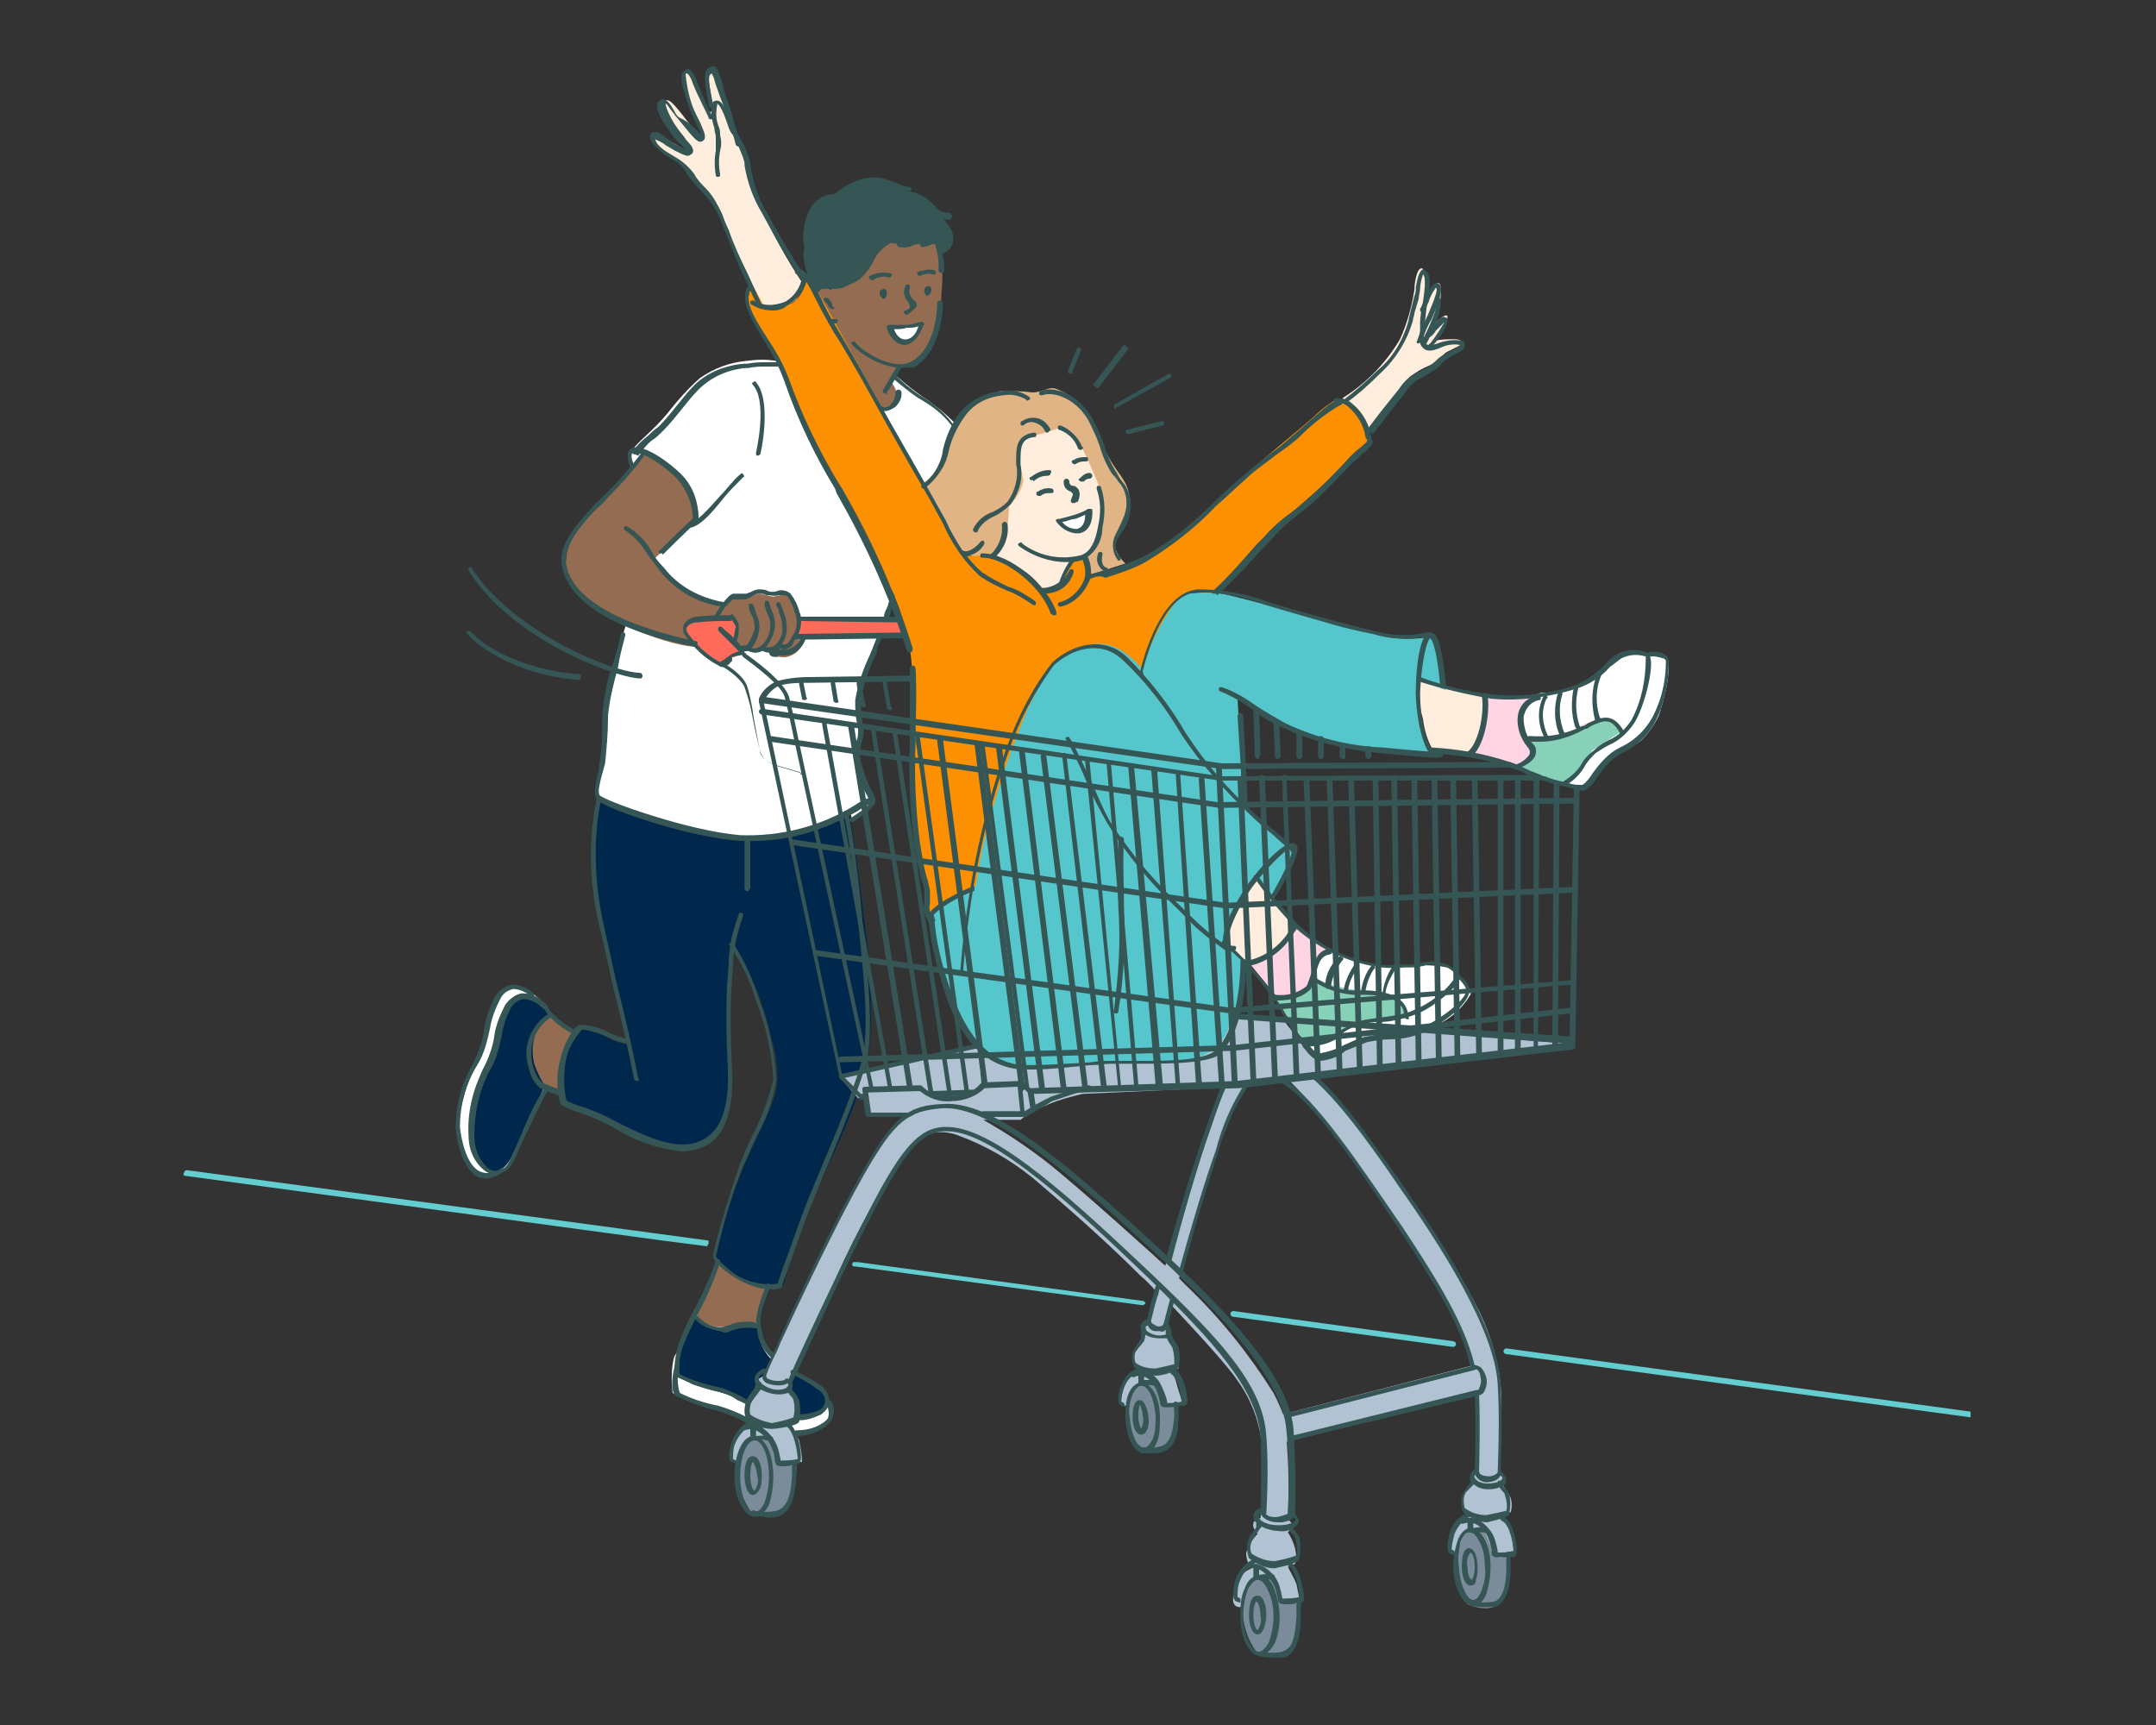 <svg version="1.1" id="Layer_1" xmlns="http://www.w3.org/2000/svg" x="0" y="0" viewBox="0 0 150 120" xml:space="preserve"><rect x="0" y="0" width="150" height="120" fill="#333333" stroke="none"/><style>.st0,.st1{fill-rule:evenodd;clip-rule:evenodd;fill:#ffedde}.st1{fill:#936c51}.st10,.st12,.st2,.st3,.st4,.st8,.st9{fill-rule:evenodd;clip-rule:evenodd;fill:#ffd5e3}.st10,.st12,.st3,.st4,.st8,.st9{fill:#fff}.st10,.st12,.st4,.st8,.st9{fill:#00284c}.st10,.st12,.st8,.st9{fill:#86d1b8}.st10,.st12,.st9{fill:#b1c2d2}.st10,.st12{fill:#7a8b9a}.st12{fill:#ff6b5a}.st13{fill:#365555}.st14{fill-rule:evenodd;clip-rule:evenodd;fill:#335353}.st15{fill:#64cdcf}</style><g id="Layer_2_1_"><g id="Layer_1-2"><g id="_ÎÓÈ_2_1_"><path class="st0" d="M45.5 9.5c-.1-.8 2.5 1.5 2.6.9 0-.2-.6-.7-1.1-1.5-.4-.5-.7-1.1-.8-1.7 0-.2.2-.4.6 0 .8.8 2 2.7 2.1 2.4s-.1-.4-.3-1c-.5-1-.8-2.1-1.1-3.2 0-.4.4-.7.7-.1.4.7.8 2.4 1.2 2.5.1 0 .2-.3.2-.3-.1-.6-.2-1.3-.3-1.9 0-.6.3-.8.4-.6.2.4.4.9.5 1.3.1.3.3.7.6 1.5s.4 1.6.7 2.4c.5 1.1.7 2.7 1.2 3.8.9 2 2 4 3.2 5.8-.1.4-.3.7-.5 1-.2.2-.5.4-.8.5-.6.2-1.2.2-1.8 0 0 0-.8-1.8-1.5-3.4-.4-1.3-1-2.6-1.7-3.8-.3-.4-1-1.2-1.3-1.6-.3-.4-.3-.7-.8-1-.8-.8-1.8-1.1-2-2z"/><path class="st1" d="M60.2 13.9s3-.6 4.2 1.7c.4.7.8 1 1 1.7.2 1 .2 2.1.1 3.1 0 .8-.1 1.7-.2 2.5-.8 2.5-2.7 2.5-2.7 2.5l-.5 1s.7.8.5 1.5c-.1.5-1.3.6-1.3.6s-1.5-2.3-2.5-4.3-2-3.8-2-3.8l3.4-6.5z"/><path class="st0" d="M98.8 18.7c.3-.2.4.5.4 1.2 0 .5-.1.9-.2 1.3 0 0 .9-2 1.2-1.4.1.6 0 1.2-.1 1.8-.1.3-.2.7-.4 1 0 0 .9-.9 1-.6s-.9 1.7-.9 1.7c.5-.1.9-.1 1.4-.1.3 0 .6.1.5.3-.1.2-1 .5-1.2.7-.3.3-.6.6-1 .8-.5.2-1 .5-1.4.8-1.8 2.1-3 3.8-3 3.8-.1-.5-.3-.9-.6-1.3s-.7-.7-1.1-1c1.6-1 3-2.4 4-4.1.5-1.1.8-2.2 1-3.4 0-.3.1-1.3.4-1.5z"/><path class="st1" d="M38.5 70.7c.3.2.6.5.9.7.2.1.5.3.7.3l-1 4.5-1.4-.6c-.6-.8-.8-1.8-.8-2.7.1-1 .7-1.9 1.6-2.2zM49.9 87.7l3.6 1.5c-.3.6-.5 1.2-.7 1.8-.1.4-.2.8-.2 1.2l-2.6.5-1.9-.9 1.8-4.1z"/><path class="st0" d="M98.8 47.2s1.4.5 2.6.8c.7.2 1.4.3 2.2.5.1.7.1 1.5 0 2.2-.1.7-.4 1.3-.7 1.9l-3.2-.4c-.4-.7-.6-1.4-.7-2.2-.3-.9-.3-1.9-.2-2.8zM85.3 65.6c.1-.8.3-1.5.6-2.2.4-.8 1-1.6 1.6-2.3l2.7 3.4c-.4.7-.9 1.3-1.5 1.8-.5.4-1.1.7-1.8.8l-1.6-1.5z"/><path class="st2" d="M87 67.1c.7-.3 1.3-.7 1.9-1.1.5-.4 1-.9 1.4-1.5.4.4.9.8 1.4 1.1.4.3.8.5 1.2.6-.4 1.1-1.1 2-1.9 2.8-.6.5-1.5.6-2.2.3L87 67.1zM103.4 48.4c1.9.2 3.7.1 5.6-.4 1.7-.4 2.9-1.9 4-2.5.6-.2 1.2-.2 1.8 0 0 0 1-.3 1.2.5.2.8-.3 2.8-.9 4-.2.5-.5.9-.9 1.3-.7.4-1.4.8-2 1.3-.9.8-1.6 2.2-2 2.2-1.1-.1-2.3-.4-3.3-.9-1.9-.8-4.7-1.5-4.7-1.5.4-.5.7-1.1.9-1.8.2-.6.3-1.4.3-2.2z"/><path class="st3" d="M34.2 70.2c.4-1.1 1.1-1.5 1.7-1.5 1.3 0 2.6 1.9 2.6 1.9-.9.5-1.5 1.4-1.5 2.4s.3 2 .9 2.8c0 0-.8 1.5-1.6 3.4-.7 1.7-1.4 2.7-2.5 2.6-.8-.3-1.4-.9-1.6-1.7-.2-.5-.3-1.1-.3-1.7.1-1.6.6-3.2 1.4-4.7.4-1 .6-2.8.9-3.5zM48.5 91.5c.4.5.9.8 1.5.8s1.1-.1 1.6-.3h1c.2 1 .6 1.8 1.3 2.5.8.9 2.3 1.4 3.1 2 .3.3.5.7.6 1.1.2.4.2.8 0 1.1-.6.7-1.6 1-2.5.9-1.7-.3-3.3-.8-4.8-1.5-1.2-.5-2.3-.7-3-.9-.2-.1-.3-.2-.5-.3-.1-.8-.1-1.7.1-2.5.6-1 1-2 1.6-2.9z"/><path class="st4" d="m41.7 55.7 17.4.8s.6 3.7 1.1 8.1c.4 2.7.5 5.4.3 8.1-.5 3.8-2.5 7.4-3.8 10.4-.9 2.1-1.6 4.2-2.2 6.3-.8.1-1.6.1-2.4-.2-.9-.4-1.6-1-2.3-1.7.4-2 1-4 1.8-6 .9-2.3 2.4-4.7 2.5-6.3 0-1-.1-1.9-.4-2.8-.5-2.4-1.4-4.6-2.6-6.6-.2 1.6-.3 3.2-.3 4.7 0 3.4.2 7.3-.9 8.3-.7.7-1.6 1.2-2.6 1.2-1.9-.1-4.2-1.6-6-2.3-1-.4-1.7-.4-2-.9-.4-1-.4-2.1-.1-3.1.2-.8.6-1.5 1.2-2 .6-.3 1.4.2 2.1.6.4.2.9.3 1.4.4-1-3.2-1.7-6.5-2.3-9.8-.3-2.5-.3-4.9.1-7.2z"/><path class="st3" d="M44 32.3c-.1-.3-.1-.7 0-1 .4-.6 1.4-1.3 2.4-2.5.7-.9 1.5-1.8 2.3-2.5 1-.7 2.1-1.1 3.3-1.2.7-.1 1.3-.1 2 0l7.2 3.4s.8 0 1.1-.6c.2-.5 0-1-.3-1.3l.3-.5c.7.6 1.4 1.2 2.2 1.7.7.5 1.3 1 1.9 1.6-.3 1.1-.7 2.2-1.2 3.2-.5 1.1-1 1.2-1 1.2s-1 3-2.2 7.5c-.2.8-.4 1.7-.8 2.6-.6 1.4-1.1 2.8-1.5 4.3-.1.8 0 1.5.1 2.3 0 .5-.1 1-.2 1.5-.1.9.1 1.8.6 2.6.3.5.6.7.5 1-.2.8-1.4 1.4-1.4 1.4l-.2-.6c-1.6 1-3.4 1.6-5.2 1.8-3.1.1-6.2-.4-9.1-1.4-1.1-.2-2.1-.7-3-1.2-.6-.5 0-1.1.2-3.2.1-1 0-2.3.2-3.4.3-1.9.8-3.8 1.4-5.7l.4-11z"/><path class="st1" d="M44.8 31.5c1 .4 2 1.1 2.8 1.9.6.7.9 1.6 1 2.5l-3.1 3c.6.8 1.4 1.5 2.2 2.1.8.5 1.8.9 2.7 1.1 0 0 0-.4.7-.6.2 0 .6.1.8.1s.7-.3.9-.3.8.2 1 .2.7-.2.9-.1c.6.1 1 1.8 1 2-.1.4-.2.8-.3 1.1h.6c-.1.3-.3.6-.6.9-.3.2-.7.4-1.1.3-.6 0-.7-.4-.7-.4l-.5-.1c-.2.1-.4.1-.5.2-.2 0-.5-.1-.7-.2 0 0-2.7-.3-2.9-.2-2.3.2-7.4-2.1-8.5-3.4-.4-.4-.7-.8-.9-1.3-.2-.5-.3-1-.2-1.5.1-1.7 1.8-3.1 3.2-4.6.7-.9 1.5-1.8 2.2-2.7z"/><path d="M56.5 14.6c.3-.7 1.1-.9 1.7-1.2.7-.6 1.6-1 2.6-1 .9.2 1.8.6 2.7 1.1.7.3 3.1 2 2.7 3.4-.1.3-.3.5-.7.6 0 0-.3-.9-1.7-.5-.6.1-1.2 0-1.8-.1-.6.2-1.2.6-1.5 1.2-.3.6-.8 1.2-1.4 1.7-.5.3-1.1.4-1.7.2-.3 0-.5.1-.7.3-.3-.5-.5-1.1-.6-1.6-.3-1.5-.2-2.9.4-4.1z" fill-rule="evenodd" clip-rule="evenodd" fill="#365555"/><path d="M68 27.9c.5-.3 1-.5 1.6-.7.7 0 1.5 0 2.2.1.8 0 1.2-.5 1.8-.2 1 .4 1.8 1.1 2.3 2 .3.5.8 2 1.4 3 .6 1 1.1 1.3 1.3 2.5.2 1.2-.8 2.2-1 3.1-.2.7.7 1.5.7 1.5l-2.5.8-8.7-1.4-2.9-5c.5-.3.9-.7 1.1-1.3.6-1.1.8-3.2 2.7-4.4z" fill-rule="evenodd" clip-rule="evenodd" fill="#e1b485"/><path class="st0" d="M71.5 30.4c.4-.1 1-.2 1.5-.4.5-.1.6-.3 1-.2.9.2 1.1 1.1 1.4 1.6.3.6.6 1.3.9 2 .4 1 .5 2 .3 3.1 0 .5-.2 1.1-.4 1.5-.4.5-1 .9-1.6 1l-.8 1.8-1.1.5c-.3-.6-.7-1-1.2-1.4-.7-.5-1.5-.9-2.3-1.3.4-.3.6-.8.8-1.3.1-.7.2-1.4.2-2.1.5-.5.9-1.1 1-1.8-.2-1.2-.9-2.5.3-3z"/><path d="M84.6 41.2s1.4.3 3.6.9c2.5.6 5.9 1.6 7.8 2.1 1.2.3 2.4.3 3.6.1 0 0 .3 0 .6 1 .2.9.3 1.8.4 2.7l-1.8-.6c-.1 1 0 2.1.1 3.1.2.6.4 1.2.7 1.7l.7.3c-1.1 0-2.2-.1-3.3-.2-1.4-.1-2.9-.3-4.3-.6s-2.8-.9-4.1-1.6l-2.5-1.5s.1 1.6.2 3.4c.1 1.8.1 3.9.1 3.9l3.6 3.2c-.1.5-.2 1-.4 1.5-.3.7-.6 1.3-1 1.9l-1.2-1.4c-.6.7-1.1 1.5-1.5 2.3-.3.7-.5 1.4-.6 2.2l1.2 1.1c0 1.1-.1 2.3-.3 3.4-.1 1.3-.8 2.4-1.9 3.1-1.5.9-4.1.6-6.6.6-2.7.1-5.5.6-6.9.4-1.6-.3-3.1-1.3-3.8-2.8-1.3-2.4-2.1-5-2.4-7.7.4-.4.8-.7 1.3-1 .6-.4 1.2-.7 1.9-1 0 0 1.1-10.6 5.3-15.7s11.5-4.8 11.5-4.8z" fill-rule="evenodd" clip-rule="evenodd" fill="#55c7cc"/><path class="st8" d="M88.7 69.4c.6 0 1.2-.1 1.8-.3.4-.2.7-.5.9-.9 0 0 4.3.2 5.9.8 1.6.6.6 1.8.6 1.8L95.8 72l-3.5 1-1.4-.2-2.2-3.4zM106.4 51.4c.8 0 1.7-.1 2.4-.3.9-.4 1.8-.8 2.7-1.1.8-.1 1.3 1 1.3 1-1 .4-1.8 1.1-2.5 1.9-.4.6-1 1.2-1.6 1.6l-1.2-.4c-.8-.3-2.2-.8-2.2-.8s1-.3 1.2-.8c.4-.4-.1-1.1-.1-1.1z"/><path class="st9" d="m63 77.6-2.6-.1-.2-1.2-.5.1-1.3-1.5 9.5-2.2c.9.9 2.1 1.4 3.4 1.5 1.9 0 3.8-.1 5.6-.3 2-.1 3.9 0 5.2-.1 1.8 0 3.3-1.3 3.6-3l3.7.3 1.4 1.8 8.3-1.1 10 .8v.3l-23 2.7-10.8.5c-.8.2-1.6.4-2.3.7-.7.3-1.4.6-2 1.1h-2.6c1.6.9 3.1 1.9 4.5 3 2.4 1.9 8 7 8 7l1 .9.7.7c2.3 2.2 4.3 4.7 6 7.4.3.6.6 1.2.8 1.9 0 0 .1 1 .2 2.7s0 4.2 0 4.2.3.2.3.4-.3.5-.3.5c.2.3.4.7.5 1.1.1.4.1.8 0 1.1l-.5.2c.2.4.4.7.6 1.2l.3 1.5s-.9 1-1.7.3c-.5-.4-2.6-.2-2.6-.2s-.5 0-.4-.7c.1-.5.2-1 .5-1.4.2-.3.5-.5.8-.6-.3-.3-.4-.7-.4-1.1.2-.5.4-.9.8-1.3 0 0-.4-.4-.3-.7 0-.3.5-.4.5-.4s.1-1.9.1-3.3c.2-2.3-.4-4.5-1.8-6.4-.8-1.2-4.5-5.1-4.5-5.1l-1.1-1s-.6-.7-1-1c-2.4-2.4-5-4.7-7.6-6.9-1.5-1.2-3.2-2.2-5.1-2.9-.5-.2-1.1-.3-1.7-.2-1.1.3-1.9 1-2.5 2-1.8 2.9-3.5 6-4.8 9.2-1.8 4-2.7 5.9-2.7 5.9l.2.4-.2.5c.2.3.4.6.5 1 .1.4 0 .8-.1 1.1l-.5.2c.3.3.5.7.7 1.1.1.5.2 1 .2 1.5l-1.6.1-2.8-.2s-.6.2-.5-.7c.1-.4.3-.9.5-1.3.2-.3.4-.5.8-.7-.2-.4-.2-.8-.1-1.2.1-.3.3-.6.6-.9.1-.1.2-.3.2-.4-.1-.2-.1-.4-.1-.7.1-.3.5-.4.5-.4s4.2-9 6.7-13.4c1.9-3.4 3-4.3 3-4.3z"/><path class="st10" d="M51.8 100.4c.2-.3.5-.5.8-.5.4-.1.8-.1 1.1.1.3.4.2 1.1.5 1.6.3.4 1.2.2 1.2.2s.1 2.3-.7 3.1-2.5.2-2.5.2c-.4-.6-.7-1.3-.8-2.1-.2-.8 0-1.8.4-2.6z"/><path d="M67.1 38.7c1-.1 2 0 2.9.3 1 .5 1.9 1.2 2.7 2.1l1-.2.9-2 1-.2.4 1.3c1.3-.3 2.5-.7 3.7-1.3.7-.3 1.3-.7 1.9-1.2 1.5-1.1 3.3-3 5.2-4.6 1.8-1.6 3.6-3 4.7-4 .5-.5 1.1-.9 1.6-1.2.6.1 1.1.4 1.5.9.4.6.6 1.2.8 1.9 0 0-.5.4-1 .9-.7.6-1.4 1.5-2.4 2.4-1.7 1.5-3.2 2.8-3.2 2.8l-4.2 4.5c-1.1-.2-2.2.1-2.9.9-1 1.4-1.8 3-2.2 4.6-.3-.4-.6-.7-1-1-.8-.7-1.9-1-2.9-.7-2 .6-2.6 1.4-4.1 4.4-1.1 2.6-2 5.2-2.7 7.9-.4 1.4-.7 2.9-.9 4.4-.7.3-1.4.6-2 1-.4.3-.8.7-1.1 1.2 0 0-.4 0-.4-.9 0-.3.1-.7 0-1.2 0-.7-.8-2.9-.8-3.8-.2-3.6.2-8.3-.2-12-.2-2-.9-4-1.8-5.8-1.9-4-4.2-7.7-5.8-11.2-.4-.8-.7-1.9-1-2.6-.6-1.4-1.8-3.2-2.3-4.1-.9-1.6-.1-2.3-.1-2.3l.7 1.3c.7.2 1.4.1 2-.1.6-.4.9-1.1 1.1-1.8l.5.6 7.6 13.8 2.8 5z" fill-rule="evenodd" clip-rule="evenodd" fill="#fc9001"/><path class="st12" d="M48 43.3c1-.2 2-.3 3-.3.2.2.3.5.3.8 0 .3 0 .6-.1.9l.7.8c-.3 0-.5.1-.8.2-.3.1-.5.3-.7.5-.5-.2-.9-.5-1.3-.8-.9-.7-1.7-1.6-1.1-2.1zM55.7 43h7l.4 1.2-7.7.1.3-1.3z"/><path class="st3" d="M111.5 46.7c.5-.5 1.2-1 1.9-1.2.5-.1.9 0 1.4.2 0 0 1.1-.3 1.3.4 0 1.3-.3 2.5-.7 3.7-.3.6-.7 1.2-1.2 1.7-.6.5-1.3.5-2.2 1.3-.3.3-1.2 1.6-1.5 1.9-.3.3-1.6-.2-1.6-.2l.9-.8 1-1.5 2-1.3s-.4-.8-.9-.9c-.9 0-1.7.3-2.5.8-1 .4-2.1.6-3.2.5-.3-.6-.5-1.3-.4-1.9.2-.8 1.4-1.2 1.4-1.2 1.6 0 3.1-.5 4.3-1.5zM92.7 66.2c1.5.7 3.1 1.1 4.8 1.1 1.1-.2 2.2-.2 3.2 0 .4.2.8.4 1 .8 0 0 .8.8.6 1.1-.6 1-1.5 1.8-2.6 2.2-1.5.7-3.6.6-4.6 1-1.9.7-3.3 1.3-3.3 1.3l-1-1 1.6-.4 2.2-1.1 3.2-.5c-.1-.4-.2-.8-.5-1.1-.8-.5-1.7-.8-2.6-.7-1.2-.1-2.3-.4-3.4-.9 0-.5.2-.9.4-1.3.3-.2.6-.4 1-.5z"/><path class="st9" d="m85 75.5 1.7-.1c-1 1.9-1.8 4-2.5 6.1-1.4 4.2-3 10.6-3 10.6.1.1.2.2.2.4s0 .3-.1.5l.7 1v1.2l-.5.2c.2.3.3.6.4 1 .1.4.3.9.4 1.3l-1.4.1h-2.5c-.2 0-.3-.1-.4-.2 0-.4.1-.9.3-1.3.2-.4.5-.8.9-1-.2-.2-.4-.6-.3-.9 0-.4.4-.7.6-1 .1-.2.1-.3.1-.5-.1-.2-.1-.4 0-.6.1-.2.2-.3.4-.3 0 0 1.1-4.3 2.4-8.4 1.3-4.3 2.6-8.1 2.6-8.1zM89.3 74.8l2.2-.1s2.4 2.8 5.3 6.8c2.2 2.9 4.2 6 5.9 9.3.8 1.5 1.3 3.1 1.6 4.7.2 1.3.2 2.7.1 4-.1 1.4 0 2.9 0 2.9.1.1.2.3.2.4 0 .1 0 .3-.1.4.2.3.4.6.6 1 .1.3.1.7 0 1l-.6.2c.3.3.5.7.6 1.1.1.5.2.9.2 1.4l-.6.1-.9.1-2.6-.1-.4-.1c-.1-.5 0-1 .2-1.4.2-.4.6-.8 1-1.1-.2-.3-.3-.7-.3-1.1.1-.4.4-.8.7-1.1v-.6c0-.1.2-.2.3-.3v-5.4l-13.2 3.4-.3-1.9 13.2-3.4s-.5-2.7-3.8-7.8c-1.7-2.6-4-6.1-6-8.6-.9-1.3-2-2.6-3.3-3.8z"/><path class="st0" d="M46.5 42.1z"/><path class="st10" d="M78.9 96.5c.1-.2.3-.4.6-.4.3-.1.6-.1.9.2.3.4.4.9.4 1.4 0 .2 1 .1 1 .1s.2 2.1-.5 2.9c-.7.7-2.1.2-2.1.2-.4-.6-.7-1.3-.8-2-.1-.9.1-1.7.5-2.4zM86.9 110.1c.1-.3.4-.4.6-.5.4-.1.8-.1 1.1.1.3.5.5 1 .6 1.5.1.3 1.1.2 1.1.2s.2 2.4-.6 3.2c-.8.8-2.3.3-2.3.3-.5-.7-.8-1.5-.9-2.3-.2-.8 0-1.7.4-2.5zM101.8 106.9c.1-.2.4-.4.6-.4h.9s.5 1.3.6 1.6c.1.3 1.1.2 1.1.2s.2 2.4-.6 3.2c-.8.8-2.3.1-2.3.1-.5-.5-.8-1.3-.8-2-.1-1 .1-1.9.5-2.7z"/><path class="st4" d="M38.6 70.6s-.5-.6-.8-.8c-.9-.8-1.7-1-2.5 0-.4.7-.7 1.6-.8 2.4-.2.8-.5 1.5-.9 2.2-.2.4-.6 1.7-.7 2.2-.4 1.3-.3 2.6.3 3.8.2.5.5.9 1 1.1.6.2 1.1-.5 1.4-1 .3-.7.5-1 .8-1.8.3-.7.6-1.4 1-2.1.1-.1.5-1.1.5-1.1-.3-.4-.5-.9-.7-1.4-.3-1-.1-2.1.4-3 .3-.1.6-.3 1-.5zM52.7 92.2c-.2-.1-.4-.2-.6-.2-.6 0-1.3.4-2 .4s-.7-.2-1.1-.4c-.2-.1-.7-.4-.7-.4s-.3.5-.4.7c-.2.5-.4 1.1-.5 1.4-.2.7-.3 1.3-.3 2 .3.2.7.4 1.1.6.5.2 2.3.6 2.9.9l1 .6.8-1.2s-.4-.4-.1-.7c.2-.1.3-.2.5-.3l.4-1c-.3-.3-.5-.6-.7-1-.1-.6-.2-1-.3-1.4zM55.2 95.5c-.2.2-.2.4-.2.7.1.2 0 .5-.1.7.3.3.4.6.5 1 0 .2.1.8.1.8.5 0 1.1-.1 1.6-.3.4-.3.6-.8.4-1.2-.3-.6-.9-.8-1.4-1.1l-.9-.6z"/></g><path class="st13" d="M85.4 66.2c-1.2-.8-2.2-1.6-3.1-2.6l-.3-.3c-1.9-1.8-3.6-3.8-5-6.1-.5-.9-1-1.8-1.4-2.8-.4-1-.9-2-1.4-2.9-.1-.1-.1-.2 0-.2.1-.1.2 0 .2 0 .6 1 1 2 1.5 3 .4.9.8 1.9 1.3 2.8 1.4 2.2 3.1 4.2 5 6l.3.3c.9.9 1.9 1.8 3 2.5.1.1.1.2.1.2 0 .1-.1.1-.2.1z"/><path class="st13" d="M91.9 73.8h-.2c-.4-.2-.7-.5-.9-.8-.1-.1-.2-.2-.2-.3-.3-.3-.6-.7-.8-1.1v-.1c-.2-.4-.5-.8-.7-1.2-.2-.4-.4-.8-.7-1.1-1-1.3-2-2.5-3.3-3.5-.1-.1-.1-.2-.1-.2.1-.1.2-.1.2-.1 1.2 1.1 2.3 2.3 3.3 3.6.2.3.4.7.7 1.1.2.4.4.8.7 1.1v.1c.2.4.5.7.8 1l.3.3c.2.3.5.6.7.7.6-.1 1.3-.3 1.8-.6.5-.2 1-.5 1.6-.6.5-.1 1.1-.2 1.7-.3.9 0 1.7-.2 2.5-.5 1-.5 2.5-1.6 2.7-2.3.1-.3-.4-.8-.5-.9V68c-.2-.3-.5-.5-.8-.7-.5-.2-1.1-.3-1.7-.1-.4.1-.7.1-1.1.1h-.4c-.8.1-1.7 0-2.5-.2-1.7-.4-3.3-1.2-4.7-2.4-1.1-1.1-2.1-2.3-3-3.6-.1-.1-.1-.2 0-.2.1-.1.2-.1.2 0 .9 1.3 1.9 2.5 3 3.6 1.3 1.2 2.8 2 4.5 2.4.8.2 1.6.3 2.4.2h.4c.3 0 .7 0 1-.1.6-.2 1.3-.1 1.9.1.4.2.7.4.9.8.2.1.8.7.6 1.2-.3 1.2-2.8 2.6-2.9 2.6-.8.4-1.7.6-2.6.6-.5 0-1.1.1-1.6.2l-1.5.6c-.4.4-1 .6-1.7.7zM67 67.9c-.1 0-.2-.1-.2-.2.4-5.3 1.4-10.6 3.2-15.6.8-2.2 1.8-4.2 3.2-6 1.4-1.3 3.6-1.9 5.2-.4 1.6 1.6 3 3.4 4.1 5.3 1.3 2 2.9 3.9 4.7 5.5.5.5 1.1 1 1.6 1.4.4.3.8.7 1.2 1.1.1.1.1.2 0 .2-.1.1-.2.1-.2 0-.4-.4-.8-.7-1.2-1.1-.5-.4-1.1-.9-1.6-1.4-1.8-1.7-3.4-3.5-4.8-5.6-1.1-1.9-2.5-3.7-4.1-5.2-1.5-1.4-3.5-.8-4.8.4-1.3 1.8-2.4 3.8-3.1 5.9-1.8 5-2.8 10.2-3.2 15.5.2.1.1.2 0 .2zM100 52.7c-1 0-2.7-.2-3.9-.3-2.4-.2-4.7-.8-6.9-1.8-.7-.3-1.4-.7-2-1.2-.7-.5-1.5-1-2.3-1.3-.1 0-.1-.1-.1-.2s.1-.1.2-.1c.9.3 1.7.8 2.4 1.3.6.4 1.3.8 2 1.2 2.1 1 4.4 1.6 6.8 1.7 1.2.1 2.9.3 3.9.3.1 0 .2.1.2.2s-.1.2-.3.2c.1 0 .1 0 0 0z"/><path class="st13" d="M110.1 55c-.3 0-.6-.1-.9-.2l-.4-.1c-.5-.1-.9-.2-1.4-.4h-.1c-.4-.2-.9-.3-1.2-.5-.4-.2-.8-.3-1.2-.5-1.7-.5-3.5-.8-5.3-.9-.1 0-.2-.1-.2-.2s.1-.2.2-.2c1.8.1 3.6.4 5.4 1 .4.1.8.3 1.2.5s.8.3 1.2.5h.1c.4.2.9.3 1.3.4l.4.1c.3.1.6.1.9.1.3-.2.5-.5.7-.8.5-.7 1.1-1.4 1.9-1.8 1.1-.5 2-1.4 2.5-2.6.5-1.1.7-2.3.7-3.4 0-.1-.1-.2-.2-.2-.3-.1-.7-.2-1-.1h-.1c-.6-.2-1.2-.2-1.8.1-.3.2-.5.4-.8.6-.6.7-1.4 1.2-2.3 1.5-1.9.6-4 .9-6 .7-1.7-.3-3.4-.7-5-1.2-.1 0-.1-.1-.1-.2s.1-.1.2-.1c1.6.6 3.3 1 5 1.2 1.9.2 3.9 0 5.7-.6.8-.3 1.5-.8 2.2-1.5.2-.3.5-.5.8-.7.6-.3 1.4-.4 2.1-.1.4-.1.8-.1 1.2.1.2.1.3.3.3.5 0 1.2-.2 2.5-.7 3.7-.5 1.2-1.4 2.2-2.6 2.7-.7.4-1.2 1-1.7 1.7-.3.5-.6.8-.9.9h-.1zM79.4 47c-.1 0-.2-.1-.1-.2.5-2.1 1.8-5.7 4.1-5.8 1.7 0 3.3.3 4.9.9l1.7.5c2.5.7 3.6 1 5.6 1.5 1.2.3 2.4.4 3.6.1h.2c.1 0 .2 0 .2.1s-.1.2-.1.2h-.2c-1.3.2-2.5.2-3.8-.2-2.1-.4-3.2-.8-5.7-1.5l-1.7-.5c-1.5-.6-3.2-.9-4.8-.9-2.2.1-3.4 3.9-3.8 5.5.1.3 0 .3-.1.3zM71.9 74.4h-.8c-3.3-.2-4.8-3.4-5.5-5.8-.5-1.6-.9-3.2-1-4.8 0-.1.1-.2.2-.2s.2.1.2.2c.1 1.6.5 3.2 1 4.7.8 2.3 2.1 5.4 5.2 5.6 1.6 0 3.1-.1 4.7-.2.6-.1 1.1-.1 1.5-.1h1.8c1.9 0 4.2 0 5.2-.6 1.3-.9 1.9-3.9 1.9-6.3 0-.1.1-.2.2-.2s.2.1.2.2c0 2.6-.6 5.6-2.1 6.6-1.1.5-3.5.5-5.5.5h-1.8c-.5 0-.9.1-1.5.1-1.1.1-2.7.3-3.9.3zM86.6 56c-.1 0-.2-.1-.2-.2 0-2-.2-4.2-.3-6 0-.1.1-.2.2-.2s.2.1.2.2c.1 1.8.2 4 .3 6l-.2.2z"/><path class="st13" d="M77.6 70.5c-.1 0-.2-.1-.1-.2.3-2.4.5-4.8.3-7.2v-4.7c0-.1.1-.2.2-.2s.2.1.2.2c-.1 1.5 0 3.2 0 4.7.1 2.4 0 4.9-.4 7.3 0 .1-.1.1-.2.1zM55.9 19.8c-.1 0-.1 0-.1-.1v-.1c-1.1-1.8-2.1-3.5-2.8-4.8-.6-1-1-2.1-1.2-3.3v-.2c-.2-.7-.5-1.3-.8-1.9-.2-.2-.3-.5-.4-.8-.4-1.2-.6-1.3-.7-1.4v.1c-.1.5-.1 1 .1 1.5.1.2.1.4.1.6.1.4.1.7 0 1.1-.1.5-.1 1.1 0 1.6 0 .1 0 .2-.1.2s-.2 0-.2-.1c-.1-.6-.1-1.2 0-1.7v-1c0-.1-.1-.4-.1-.6-.2-.6-.3-1.2-.1-1.8.1-.1.2-.1.3-.1.3 0 .6.5 1 1.6.1.2.2.5.4.7.4.6.7 1.3.9 2v.2c.2 1.1.5 2.2 1.1 3.2.7 1.3 1.7 3 2.8 4.7v.1c0 .1 0 .2-.2.3.1 0 .1 0 0 0z"/><path class="st13" d="M72 42.1h-.1c-.6-.4-1.2-.8-1.8-1-.7-.3-1.3-.6-1.9-1-1.1-1-2-2.3-2.6-3.7-.4-.7-.8-1.5-1.4-2.5-1-1.7-2.3-4-3.4-6S58.6 24 58 23.1c-.4-.7-.8-1.4-1.2-2.2-.5-1-.9-1.8-1.3-1.8-.1 0-.2-.1-.2-.2s.1-.2.2-.2c.6 0 1 .9 1.6 2 .3.7.7 1.4 1.1 2.1.6 1 1.7 2.9 2.8 4.9s2.4 4.2 3.4 6c.5.9 1 1.8 1.4 2.5.6 1.4 1.4 2.6 2.5 3.6.6.4 1.2.7 1.8 1 .7.2 1.3.6 1.9 1 .1.1.1.2 0 .2.1 0 .1 0 0 .1.1-.1.1 0 0 0zM51.4 10.2c-.1 0-.2-.1-.2-.1s-.3-1.2-.7-2.3c-.1-.3-.2-.5-.3-.8-.1-.2-.2-.6-.4-1.1-.1-.3-.1-.5-.3-.8l-.1.1c-.2.2.1 1.5.2 2v.1c0 .1 0 .2-.1.2s-.2 0-.2-.1v-.2c-.2-1.1-.4-2-.1-2.4.1-.1.3-.2.5-.2.2.1.3.4.5 1 .1.4.2.8.3 1.1s.2.5.3.8c.3 1.2.7 2.4.7 2.4.1.1.1.2-.1.3.1-.1.1-.1 0 0z"/><path class="st13" d="M52.9 21.4c-.1 0-.1 0-.2-.1l-1-2.2c-.5-1-.9-2.2-1.3-3.1-.2-.6-.4-1-.5-1.2-.3-.6-.7-1.1-1.2-1.6-.3-.3-.6-.7-.9-1.1-.2-.4-.6-.8-1-1-.2-.1-.3-.2-.5-.3-.6-.5-1.3-1-1-1.5 0-.1.1-.1.2-.1.2-.1.5.1 1 .5.2.1.4.3.6.4l.6.3-.3-.3-.4-.4c-1-1.3-1.5-2.2-1.2-2.6.1-.1.2-.2.3-.2.3 0 .5.3.8.8.1.2.2.4.4.5.7.3 1.1.8 1.5 1.2-.1-.2-.2-.5-.3-.7l-.3-.6c-.1-.2-1.1-2.7-.7-3.1.1-.1.3-.2.4-.2.2.1.4.3.6.9.3.8 1 2.4 1.1 2.4 0 .1 0 .2-.1.2s-.2 0-.2-.1-.8-1.6-1.1-2.4c-.2-.6-.4-.7-.4-.7s-.1 0-.1.1c.1.9.3 1.9.7 2.7l.3.6c.3.7.5 1.1.2 1.3s-.5 0-1.7-1.5c-.2-.2-.3-.4-.4-.5s-.4-.6-.5-.6c0 .1.2 1 1.2 2.2.1.1.2.3.3.4.3.3.5.6.4.8 0 .1-.1.1-.2.2-.2.1-.4 0-1-.3-.2-.1-.5-.3-.7-.4-.2-.2-.5-.3-.7-.4 0 .1 0 .4 1 1l.5.3c.5.3.9.7 1.2 1.1.2.4.5.7.8 1 .5.5.8 1.1 1.1 1.7.1.2.2.6.5 1.2.3.9.8 2 1.3 3l1 2.2c.2 0 .1.1-.1.2.1 0 .1 0 0 0z"/><path class="st13" d="M63.3 45.4c-.1 0-.2-.1-.2-.1-1.2-3.8-2.9-7.5-4.9-11l-.1-.3c-1.4-2.3-2.6-4.8-3.5-7.4-.4-1.1-.9-2.1-1.5-3-.9-1.5-1.7-2.8-1-3.8.1-.1.2-.1.2 0 .1.1.1.2 0 .2-.6.8.1 2 1 3.4.6.9 1.2 1.9 1.6 3 .9 2.5 2.1 5 3.5 7.3l.2.3c2 3.5 3.7 7.2 4.9 11.1 0 .2-.1.3-.2.3zM84.5 41.3h-.1c-.1-.1-.1-.2 0-.2 1.2-1.1 2.2-2.3 3-3.2l.5-.5c.6-.7 1.3-1.3 2-1.8.3-.2.6-.5 1-.8 1.1-1 2.3-2.2 3-3 .3-.3.5-.5.8-.7.2-.2.4-.3.4-.4 0-.1.1-.2.2-.2s.2.1.2.2c0 .3-.2.4-.5.7-.3.2-.5.5-.8.7-.8.8-1.9 2-3 3l-1 .8c-.7.5-1.3 1.1-1.9 1.8l-.5.5c-.8.9-1.9 2.1-3.1 3.2-.1-.1-.1-.1-.2-.1zM95.2 30.1h-.1c-.1-.1-.1-.2 0-.2.3-.4.7-.9 1-1.3l.8-1 .4-.5c.4-.6.9-1.1 1.6-1.3.4-.2.8-.5 1.1-.8.2-.2.4-.3.6-.4l.4-.2c.2-.1.6-.3.6-.4-.5-.1-1 0-1.4.2-.7.3-1 .2-1.2 0s-.3-.4-.2-1.2v-.5c0-.5.1-1 .2-1.5.3-1.9 0-1.9 0-1.9-.1.3-.2.7-.2 1 0 .2-.1.5-.1.7-.1.3-.2.7-.3 1 0 .2-.1.3-.1.5-.4 1.4-1.2 2.7-2.3 3.7-.9.9-1.6 1.5-2.3 2-.1.1-.2.1-.2 0-.1-.1-.1-.2 0-.2.8-.6 1.6-1.3 2.3-2 1.1-.9 1.8-2.1 2.2-3.5 0-.2.1-.4.1-.5l.3-1.2c.1-.2.1-.4.1-.6.1-.6.2-1 .4-1.2.1-.1.2-.1.2 0 .4.1.5.8.2 2.3-.1.5-.1 1-.2 1.5v.5c-.1.7 0 .8 0 .8s.3.2.9 0c.5-.2 1.1-.3 1.7-.2.1 0 .2.1.2.2.1.4-.3.6-.8.8l-.3.2c-.2.1-.3.2-.5.4-.3.4-.8.6-1.2.9-.6.2-1.1.7-1.4 1.2l-.4.5-.8 1c-.3.5-.7.9-1 1.3-.1-.2-.2-.1-.3-.1zM75.8 40.3c-.1 0-.2-.1-.2-.2s0-.1.1-.1c.3-.1.7-.2 1.1-.3 1-.2 1.9-.6 2.8-1 1.8-1 3.4-2.3 4.9-3.8.6-.6 1.3-1.2 2.1-1.9.6-.5 1.3-1.1 2-1.6s1.2-1 1.7-1.4c1.5-1.3 2.4-2.2 2.9-2.2.1 0 .2.1.2.2s-.1.2-.2.2c-1 .6-1.9 1.3-2.7 2.1-.5.5-1.1.9-1.8 1.4-.6.5-1.4 1-2 1.6-.8.7-1.5 1.4-2.1 1.9-1.4 1.5-3.1 2.8-4.9 3.9-.9.5-1.9.8-2.8 1.1-.3-.2-.7-.1-1.1.1z"/><path class="st13" d="M98.7 23.9c-.1 0-.2-.1-.1-.2.2-.6.4-1.1.7-1.7.1-.2.2-.5.3-.7.4-1 .4-1.2.3-1.3-.2.3-.4.6-.5 1l-.3.6c0 .1-.1.1-.2.1s-.1-.1-.1-.2l.3-.6c.4-.8.6-1.3.9-1.2.1 0 .2.1.2.2.1.2.1.5-.3 1.6-.1.2-.2.5-.3.7-.3.5-.5 1-.7 1.6 0 0-.1 0-.2.1z"/><path class="st13" d="M99.1 24c-.2 0-.2-.1-.2-.2l.1-.2c.8-1.6 1.1-2.5.9-2.8-.1-.1-.1-.2 0-.2.1-.1.2-.1.2 0 .4.5-.1 1.8-.8 3.2l-.1.2c0-.1-.1 0-.1 0z"/><path class="st13" d="M99.6 24.1h-.1c-.1-.1-.1-.2 0-.2.4-.5.7-1 1-1.5l-.6.6c-.1.2-.3.4-.5.5-.1.1-.2.1-.2 0-.1-.1-.1-.2 0-.2.2-.1.3-.3.4-.5.4-.5.7-.9 1-.7.1 0 .1.1.1.2.1.3-.8 1.6-1.1 1.8.1 0 0 0 0 0zM74.2 39.1c-1.2 0-2.3-.4-3.3-1.1-.1-.1-.1-.2 0-.2.1-.1.2-.1.2 0 1.2.9 2.7 1.2 4.2.8.6-.3.9-.9 1.1-2 .2-.9.2-1.7-.1-2.6 0-.1 0-.2.1-.2s.2 0 .2.1c.3.9.3 1.9.1 2.8 0 .9-.5 1.8-1.3 2.2-.4.2-.8.2-1.2.2zM75.2 31.3c-.1 0-.1 0-.2-.1-.2-.6-.7-1.1-1.3-1.3-.1 0-.1-.1-.1-.2s.1-.1.2-.1c.7.3 1.2.8 1.5 1.5.1 0 .1.1-.1.2.1-.1.1-.1 0 0zM71.8 33.4h-.1c-.1-.1-.1-.2 0-.2.4-.3.8-.5 1.3-.5.1 0 .2.1.1.2 0 .1-.1.2-.2.2-.4 0-.7.1-1 .4 0-.1 0-.1-.1-.1zM74.8 32.3c-.1 0-.1 0-.2-.1s0-.2.1-.2c.3-.2.6-.2.9-.2.1 0 .1.1.1.2s-.1.1-.2.1c-.2 0-.4 0-.7.2.1 0 0 0 0 0z"/><path class="st13" d="M74.7 35c-.2 0-.2-.1-.2-.2.1-.3.2-.4.1-.5l-.1-.1c-.3-.1-.5-.3-.5-.7 0-.1.1-.2.2-.2s.2.1.2.2c0 .2.1.3.3.3.1 0 .2.1.3.2.2.3.1.6 0 .9-.1 0-.2.1-.3.1z"/><path class="st3" d="M73.6 36.2s.5.9 1.4.8c.8-.2.7-1.4.7-1.4-.3.1-.7.3-1 .4-.4.1-1.1.2-1.1.2z"/><path class="st13" d="M74.8 37.1c-.6-.1-1-.4-1.3-.8-.1-.1 0-.2.1-.2h.1c.4-.1.8-.2 1.1-.3.3-.1.6-.2.9-.4h.2c.1 0 .1.1.1.1 0 .1.1 1.4-.9 1.6h-.3zm-.9-.8c.2.3.6.5 1 .5.5-.1.6-.6.6-1-.2.1-.4.2-.7.3-.3 0-.6.2-.9.2zM73.7 41c-.1 0-.1-.1-.1-.2.2-.7.5-1.3.9-1.9.1-.1.2-.1.2 0 .1.1.1.2 0 .2-.4.6-.7 1.1-.9 1.8l-.1.1zM67.8 37c-.1 0-.1-.1-.1-.2.3-.6.8-1 1.4-1.2.4-.2.7-.4 1-.7.5-.7.8-1.7.6-2.6 0-1-.1-2 1.2-2.2.1 0 .2 0 .2.1s0 .2-.1.2c-1 .1-1 .7-1 1.9.2 1-.1 2-.7 2.8-.3.3-.7.6-1.1.8-.5.2-1 .6-1.2 1.1 0 0-.1.1-.2 0zM72.9 30.1c-.1 0-.1 0-.2-.1-.1-.3-.4-.5-.7-.6-.3-.1-.6 0-.8.2-.1 0-.2 0-.2-.1s0-.2.1-.2c.3-.2.7-.3 1.1-.2.4.1.7.4.9.8l-.2.2c.1 0 .1 0 0 0zM77.9 39h-.1c-.4-.5-.5-1.2-.2-1.8l.2-.4c.2-.4.4-.8.5-1.2.2-.8 0-1.6-.5-2.1-.1-.2-.2-.3-.4-.5-.4-.6-.7-1.3-.9-2-.2-.6-.5-1.2-.8-1.8-.9-1.5-2.4-2-3.2-1.7-.1 0-.2 0-.2-.1s0-.2.1-.2c1-.4 2.7.3 3.6 1.9.3.6.6 1.2.8 1.8.2.7.5 1.4.9 2 .1.2.2.4.3.5.6.7.8 1.5.6 2.4-.1.5-.3.9-.6 1.3l-.2.3c-.2.4-.3 1 .1 1.3.1.1.1.2 0 .3zM64.3 34c-.1 0-.1 0-.2-.1 0-.1 0-.2.1-.2.8-.6 1.3-1.5 1.4-2.4.2-.9.6-1.8 1.1-2.5.7-.9 1.8-1.5 3-1.6.7-.1 1.3 0 1.9.4.1.1.1.2 0 .2-.1.1-.2.1-.2 0-.5-.3-1.1-.4-1.6-.3-1.1.1-2.1.6-2.7 1.5-.5.7-.9 1.5-1.1 2.4-.2 1-.8 1.9-1.7 2.6.1 0 .1 0 0 0zM69.1 38.8c-.1 0-.1 0-.1-.1-.1-.1-.1-.2 0-.2.5-.5.8-1.3.7-2 0-.1.1-.2.2-.2s.2.1.2.2c.1.8-.2 1.6-.8 2.2-.1 0-.2 0-.2.1zM91.2 72.8h-.4c-.1 0-.2-.1-.1-.2 0-.1.1-.2.2-.2.9 0 1.8-.3 2.5-.8.4-.2.7-.4 1-.5.5-.2 1-.2 1.5-.3.8-.1 1.7-.2 2.4-.5 1.2-.5 2.3-1.3 3-2.4 0-.1.1-.1.2-.1s.1.1.1.2c-.2.7-2 2.2-3.2 2.6-.8.3-1.7.5-2.5.5-.5 0-1 .1-1.4.2-.3.1-.7.3-1 .5-.6.7-1.4.9-2.3 1zM108.8 54.7c-.1 0-.1 0-.2-.1 0-.1 0-.2.1-.2.5-.3 1-.7 1.3-1.2.2-.4.5-.7.9-1 .3-.3.6-.5 1-.7.7-.3 1.2-.8 1.6-1.4.7-1.3 1-2.8 1-4.3 0-.1 0-.2.1-.2s.2 0 .2.1c.3.7-.4 3.5-1.1 4.6-.4.6-1 1.2-1.7 1.5-.4.2-.7.4-1 .6-.3.3-.6.6-.8 1-.3.5-.8 1-1.4 1.3.1 0 0 0 0 0zM88.9 69.6h-.2c-.1 0-.2-.1-.2-.2s.1-.2.2-.2c.8.1 1.6-.1 2.2-.6.1-.2.2-.5.3-.8.2-.8.4-1.7 1.3-1.8.1 0 .2.1.2.2s-.1.2-.2.2c-.7.1-.8.8-1 1.5l-.3.9c-.6.6-1.4.8-2.3.8zM105.5 53.5c-.1 0-.2-.1-.2-.1 0-.1 0-.2.1-.2.4-.1.8-.4 1-.7.1-.2 0-.4-.1-.5-.5-.6-.8-1.4-.7-2.2.1-.7.6-1.3 1.4-1.4.1 0 .2 0 .2.1s0 .2-.1.2c-.6.1-1 .6-1.1 1.2 0 .7.2 1.4.7 1.9.2.2.2.5.1.8-.2.4-.7.7-1.3.9zM85.7 66.2c-.2 0-.4-.1-.5-.3-.5-.8.7-3.1 1.7-4.5.8-1.1 2.6-3.1 3.2-2.7.2.1.6.4-1.3 3.6-.1.1-.2.1-.2.1-.1 0-.1-.1-.1-.2 1.6-2.8 1.4-3.2 1.4-3.2-.2-.1-1.3.8-2.7 2.6-1.1 1.5-2 3.6-1.7 4.1 0 0 .1.1.3.1.1 0 .2 0 .2.1s0 .2-.1.2l-.2.1zM100 52.7h-.2c-.8-.3-1.3-2.9-1.3-4.6 0-1.7.3-4.1 1-4.1.4 0 .8.4 1.1 3.7 0 .1-.1.2-.2.2s-.2-.1-.2-.2c-.3-3.2-.7-3.3-.7-3.3-.2.1-.6 1.5-.7 3.8 0 1.9.5 4 1.1 4.3 0 0 .1 0 .3-.1.1-.1.2 0 .2 0v.2s-.2.1-.4.1zM86.9 67.2c-.1 0-.2-.1-.2-.2s.1-.2.2-.2c1.3-.3 2.4-1.2 3-2.4 0-.1.1-.1.2-.1s.1.1.1.2c-.6 1.4-1.9 2.4-3.3 2.7zM102.2 52.6c-.1 0-.1 0-.1-.1-.1-.1-.1-.2 0-.2.7-.5 1.2-2.5 1-3.9 0-.1.1-.2.2-.2s.2.1.2.2c.2 1.4-.3 3.6-1.1 4.2h-.2z"/><path class="st13" d="M97.9 70.9c-.1 0-.2-.1-.2-.2 0-1.5-2.1-1.5-3.1-1.5h-.5c-1-.1-1.9-.4-2.8-1-.1-.1-.1-.2 0-.2.1-.1.2-.1.2 0 .8.5 1.6.9 2.6.9h.4c1.1 0 3.4 0 3.5 1.9.1.1 0 .1-.1.1z"/><path class="st13" d="M92.4 68.8c-.1 0-.2-.1-.2-.2 0-.7.3-1.4.9-2 .1-.1.2-.1.3 0 .1.1.1.1 0 .2-.4.5-.7 1.1-.8 1.8 0 .1-.1.1-.2.2 0-.1 0 0 0 0zM93.6 69c-.1 0-.1-.1-.1-.2.1-.6.4-1.2.8-1.8.1-.1.2-.1.2 0 .1.1.1.2 0 .2-.3.5-.6 1-.7 1.6 0 .2-.1.2-.2.2zM94.9 69.1c-.1 0-.2-.1-.2-.2.1-.6.3-1.2.7-1.7.1-.1.2-.1.2 0 .1.1.1.2 0 .2-.3.4-.5 1-.6 1.5.1.2 0 .2-.1.2zM107.1 51.6h-.7c-.1 0-.2-.1-.2-.2s.1-.2.2-.2c1.3.1 2.5-.1 3.7-.7h.1l.3-.2c.9-.4 1.7-.8 2.5.6 0 .1 0 .2-.1.2s-.2 0-.2-.1c-.6-1.1-1.1-.9-2-.5l-.3.2h-.1c-1.1.6-2.1.9-3.2.9z"/><path class="st13" d="M107.6 51.5c-.1 0-.1 0-.1-.1-.5-.9-.6-2-.1-3 .1-.1.2-.1.2 0 .1.1.1.2 0 .2-.4.8-.3 1.8.1 2.6.1.1.1.2-.1.3.1 0 0 0 0 0zM108.7 51.2c-.1 0-.1 0-.2-.1-.4-.9-.4-2-.1-2.9 0-.1.1-.1.2-.1s.1.1.1.2c-.3.9-.2 1.8.1 2.6.1.1.1.2-.1.3.1-.1.1-.1 0 0zM109.8 50.7c-.1 0-.1 0-.2-.1-.3-.9-.3-1.9-.1-2.8 0-.1.1-.1.2-.1s.1.1.1.2c-.2.8-.2 1.7.1 2.6.1.1.1.2 0 .2h-.1zM111.1 50.3c-.1 0-.1 0-.1-.1-.3-1.1-.3-2.2.1-3.3 0-.1.2-.1.2-.1.1 0 .1.2.1.2-.4.9-.4 2-.1 2.9.1.1.1.2 0 .2-.1.2-.2.2-.2.2zM96.3 69.2c-.1 0-.2-.1-.1-.2.1-.6.3-1.2.7-1.8.1-.1.2-.1.2 0 .1.1.1.2 0 .2-.3.5-.6 1-.7 1.6 0 .2-.1.2-.1.2zM51.2 44.7c-.1 0-.2-.1-.2-.2.1-.3.1-.6.2-.9-.1-.2-.2-.4-.4-.6-.1-.1-.1-.2 0-.2.1-.1.2-.1.2 0 .2.2.4.5.4.8 0 .4 0 .7-.2 1.1.1 0 .1 0 0 0zM51.7 45.3c-.1 0-.2-.1-.2-.2s.1-.2.2-.2h.2c.3-.2.5-.9.6-1.1 0-.3 0-.7-.2-1-.1-.2-.2-.4-.2-.6 0-.1 0-.2.1-.2s.2 0 .2.1c.1.2.2.4.2.6.2.4.3.8.2 1.2 0 .1-.2 1.1-.8 1.4h-.3z"/><path class="st13" d="M52.5 45.4c-.2 0-.4-.1-.6-.2-.1-.1-.1-.2 0-.2.1-.1.2-.1.2 0 .1.1.2.1.4.1s.3-.1.5-.2c.4-.4.6-.9.6-1.5 0-.2-.1-.4-.2-.7-.1-.2-.2-.5-.2-.7 0-.1 0-.2.1-.2s.2 0 .2.1c.1.2.1.4.2.6.1.2.2.5.2.7.1.6-.2 1.3-.6 1.8-.2.3-.4.4-.8.4z"/><path class="st13" d="M53.6 45.4c-.2 0-.3 0-.5-.1-.1 0-.1-.2-.1-.2 0-.1.2-.1.2-.1.3.1.7 0 .9-.3.3-.4.4-.8.3-1.3 0-.3-.1-.5-.2-.8 0-.2-.1-.3-.2-.5 0-.1 0-.2.1-.2s.2 0 .2.1l.2.5c.1.3.2.5.2.8.1.5 0 1.1-.3 1.5 0 .4-.4.6-.8.6z"/><path class="st13" d="M54.6 45.2c-.1 0-.2 0-.3-.1-.1 0-.1-.1-.1-.2s.1-.1.2-.1c.3.1.4 0 .6-.3l.1-.2c.3-.4.4-.9.3-1.4 0-.1-.1-.2-.1-.3-.1-.4-.3-.8-.5-1.1-.1-.1-.3-.1-.6-.1-.3.1-.6 0-.9 0-.2-.1-.3-.1-.5-.1s-.3.1-.5.2c-.1.1-.3.1-.4.2H51c-.4.3-.8.8-1 1.3 0 .1-.1.1-.2.1s-.1-.1-.1-.2c.1-.3.9-1.5 1.3-1.6h.9c.1 0 .2-.1.3-.1.2-.1.4-.2.6-.2.2 0 .4 0 .6.1.2.1.5.1.7 0 .3-.1.7 0 .9.2.3.4.5.8.6 1.2 0 .1.1.2.1.3.1.6 0 1.2-.4 1.7l-.1.2c0 .2-.3.4-.6.5z"/><path class="st13" d="M54.1 45.7c-.2 0-.4 0-.5-.1-.1-.1-.1-.2-.1-.3 0-.1.1-.2.2-.2s.2.1.2.1h.8c.5-.1 1-.5 1.1-1 0-.1.1-.1.2-.1s.1.1.1.2c-.2.7-.7 1.2-1.4 1.3h-.6zM50.3 42.2c-1.7-.2-3.3-1.1-4.4-2.5l-.9-1.2c-.4-.7-.9-1.2-1.5-1.6-.1 0-.1-.2-.1-.2 0-.1.2-.1.2-.1.7.4 1.3 1 1.7 1.7.2.4.5.8.9 1.2 1 1.3 2.5 2.1 4.2 2.4.1 0 .2.1.2.2-.1 0-.2.1-.3.1zM44.1 31.6c-.1 0-.1 0 0 0-.2-.1-.2-.2-.1-.2.3-.4.7-.8 1.1-1.1.2-.2.4-.4.7-.6.5-.5.9-1 1.3-1.5s.8-1 1.2-1.4c.9-.9 2.2-1.4 3.5-1.5h.2c.5-.1.9-.1 1.4-.1h.8c.1 0 .2 0 .2.1s-.1.2-.2.2h-.8c-.4 0-.9 0-1.3.1h-.2c-1.2.1-2.4.6-3.3 1.5-.4.4-.8.9-1.2 1.4-.4.5-.8 1-1.3 1.5-.2.2-.5.5-.7.6-.4.3-.7.7-1 1.1-.2-.1-.3-.1-.3-.1z"/><path class="st13" d="M48.4 45c-2.6-.5-8.6-2-9.3-5.6-.3-1.4.9-2.8 2-4 .3-.4.7-.7 1-1 .9-.9 1.8-1.9 2.6-3 .1-.1.2-.1.2 0 .1.1.1.2 0 .2-.8 1.1-1.7 2.1-2.6 3-.3.4-.7.7-1 1-1.3 1.4-2.1 2.6-1.9 3.7.6 3.4 7.1 4.9 9 5.3.1 0 .2.1.1.2.1.1 0 .2-.1.2z"/><path class="st13" d="M46 38.5h-.1c-.1-.1-.1-.2 0-.2 0 0 1.9-1.9 2.5-2.4.1-.1.2 0 .2.1v.2c-.6.5-2.5 2.4-2.5 2.4 0-.1 0-.1-.1-.1zM52.7 31.7c-.1 0-.1-.1-.1-.2.3-1.4.6-3.8-.2-4.7-.1-.1-.1-.2 0-.2.1-.1.2-.1.2 0 .9 1 .6 3.7.3 5 0 0-.1.1-.2.1zM66.4 29.7c-.1 0-.1 0-.2-.1-.6-.8-1.4-1.4-2.3-1.9-.6-.4-1.2-.9-1.8-1.4-.1-.1-.1-.2 0-.2.1-.1.2-.1.2 0 .5.5 1.1 1 1.7 1.4.9.5 1.7 1.2 2.3 2 .1.1.1.2 0 .2h.1zM52.4 58.5h-.8c-3.6-.2-9.7-2.3-10.1-2.9-.2-.4-.1-.8 0-1.4.1-.4.2-.7.2-1.1.2-1 .2-2 .2-3.1v-.2c.1-1.2.3-2.4.7-3.5.2-.6.4-1.3.6-2.2 0-.1.1-.2.2-.1.1 0 .1.1.1.2-.2.8-.4 1.5-.5 2.2-.3 1.1-.6 2.3-.7 3.4v.2c0 1-.1 2.1-.2 3.1-.1.4-.2.7-.3 1.1-.1.5-.2.8-.1 1.1.3.4 6.2 2.5 9.8 2.8 2.8.1 5.6-.6 8-2.1.3-.2.6-.4 1-.5.1 0 .2.1.2.2s0 .1-.1.2c-.3.1-.6.3-.9.5-2.2 1.3-4.7 2.1-7.3 2.1zM61.6 43.1c-.1 0-.2-.1-.1-.2 0-.2.1-.4.2-.6s.2-.5.2-.9c0-.1.1-.1.2-.1s.2.1.1.2c-.1.3-.2.6-.2.9s-.1.4-.2.6c0 .1-.1.1-.2.1z"/><path class="st13" d="M59.3 57.2c-.1 0-.2-.1-.2-.1 0-.1 0-.1.1-.2.6-.4 1.4-.9 1.3-1.2l-.2-.4c-.4-.7-.7-1.4-.8-2.2-.1-.5 0-1.1.1-1.6.1-.2.1-.5.1-.8 0-.1 0-.3-.1-.5-.1-.5-.1-1-.1-1.5.2-1.2.6-2.3 1.1-3.3l.2-.4.2-.6c0-.1.1-.1.2-.1s.1.1.1.2l-.3.6v.3c-.5 1-.9 2.1-1.1 3.3 0 .5 0 .9.1 1.4 0 .2.1.4.1.5 0 .3 0 .6-.1.9-.2.5-.2 1-.1 1.5.2.7.4 1.4.8 2.1.1.2.2.3.2.5.1.4-.5.9-1.6 1.6.1 0 0 0 0 0zM44.3 75.2c-.1 0-.2-.1-.2-.2-.3-1.6-.9-4.2-1.5-6.6-.3-1.4-.6-2.7-.8-3.6-.8-3-.9-6.2-.3-9.2 0-.1.1-.1.2-.1s.1.1.1.2c-.6 3-.4 6.1.3 9.1.2.9.5 2.2.8 3.6.6 2.3 1.2 5 1.5 6.6.1.1.1.2-.1.2.1 0 .1 0 0 0zM34.4 81.7c-.2 0-.4-.1-.6-.2-.8-.6-1.2-1.5-1.2-2.5-.1-1.6.3-3.2 1-4.6.4-.8.7-1.6.8-2.4.1-.7.4-1.4.7-2 .2-.4.7-.8 1.2-.9.6 0 1.1.2 1.5.6.2.1.3.3.4.5.5.6 1.1 1.1 1.9 1.5.1 0 .1.1.1.2s-.1.1-.2.1c-.8-.4-1.5-.9-2-1.6-.1-.2-.3-.3-.4-.4-.3-.3-.8-.5-1.2-.5-.4.1-.7.3-.9.7-.3.6-.5 1.2-.6 1.9-.2.9-.4 1.7-.9 2.5-.7 1.4-1 2.9-1 4.4 0 .9.3 1.7 1 2.3.3.2.7.2 1 0 .4-.2.8-1.3 1.1-2 .1-.2.1-.3.2-.4.4-1.1.9-2.1 1.5-3.1.1-.1.2-.1.2-.1.1.1.1.2.1.2-.6 1-1 2-1.5 3-.1.1-.1.3-.2.4-.5 1.1-.8 2-1.3 2.2-.2.1-.5.2-.7.2z"/><path class="st13" d="M33.9 82c-.2 0-.4-.1-.6-.1-1.1-.5-1.5-2.4-1.6-3.4 0-1.6.4-3.1 1.2-4.5.4-.8.7-1.6.8-2.5.1-.7.4-1.5.7-2.1.2-.4.7-.8 1.2-.9.6 0 1.1.2 1.5.6.1.1.1.2 0 .2-.1.1-.2.1-.2 0-.3-.3-.8-.5-1.2-.5-.4.1-.7.3-.9.7-.3.6-.6 1.3-.7 2-.2.9-.4 1.8-.9 2.6-.8 1.3-1.2 2.8-1.2 4.3.1 1 .5 2.7 1.4 3.1.5.2 1 .1 1.4-.2.1-.1.2-.1.2 0v.2c-.3.3-.7.4-1.1.5zM52 97.7l-.7-.3c-.4-.3-.9-.5-1.4-.6-1-.2-1.9-.6-2.8-1-.4-.4 0-1.9.1-2.3.3-.8.7-1.7 1.1-2.4.6-1.1 1.1-2.2 1.5-3.4 0-.1.1-.1.2-.1s.1.1.1.2c-.4 1.2-.9 2.4-1.5 3.5-.4.8-.8 1.6-1.1 2.4-.2.6-.3 1.3-.2 1.9.8.4 1.7.7 2.7.9.5.1 1 .4 1.5.6l.5.3c.1 0 .1.2.1.2 0 .1 0 .2-.1.1zM55.6 98.8h-.1c-.1 0-.2-.1-.2-.2s.1-.2.2-.2c.5 0 1-.1 1.5-.3.2-.1.4-.4.4-.6 0-.1 0-.2.1-.2s.2 0 .2.1v.1c0 .4-.3.7-.6.9-.4.2-.9.4-1.5.4z"/><path class="st13" d="M57.6 97.7c-.1 0-.2-.1-.2-.2 0-.4-.2-.7-.6-.9-.5-.4-1.1-.7-1.7-1-.1 0-.1-.1-.1-.2s.1-.1.2-.1c.6.3 1.2.6 1.8 1 .5.3.7.8.7 1.3.1.1 0 .1-.1.1zM53.7 94.5s-.1 0-.1-.1c-.5-.5-.8-1-.9-1.7-.2-1 0-1.7.6-3.3 0-.1.1-.1.2-.1s.1.1.1.2c-.7 1.7-.8 2.2-.6 3.1.1.6.4 1.1.8 1.5.1.1.1.2 0 .2 0 .2-.1.2-.1.2zM52.8 99.4c-.3-.1-.7-.3-1-.5-.6-.3-1.3-.6-2-.8-1-.2-1.9-.6-2.8-1-.4-.3-.2-1.8 0-2.2 0-.1.2-.1.2-.1.1 0 .1.1.1.2-.2.6-.2 1.3 0 1.9.8.4 1.7.7 2.7.9.7.2 1.4.5 2 .8.3.2.7.3 1 .4.1 0 .1.1.1.2 0 .2-.1.3-.3.2.1.1 0 .1 0 0z"/><path class="st13" d="M55.4 99.9c-.1 0-.2-.1-.2-.2s.1-.2.2-.2c.8 0 1.5-.2 2.1-.7.3-.3.1-.9 0-1.2l.3-.2c.3.5.3 1.1-.1 1.6-.6.6-1.5.9-2.3.9zM47.4 80.1c-1.6-.2-3.2-.7-4.6-1.6-.9-.5-1.8-.9-2.8-1.2-.5-.2-.8-.3-1-.5-.3-1-.3-2.1 0-3.2.2-.9.9-2.2 1.3-2.3.8 0 1.5.2 2.2.6.4.2.8.3 1.2.4.1 0 .2.1.1.2 0 .1-.1.2-.2.1-.4-.1-.8-.2-1.2-.4-.6-.3-1.3-.5-1.9-.6-.5.6-.9 1.2-1.1 2-.2 1-.2 2 0 2.9 0 .1.3.2.8.4 1 .3 1.9.7 2.8 1.2 2.6 1.3 4.6 2.1 6.2 1s1.5-3.9 1.4-5.5v-.2c-.1-2.1-.1-4.3.1-6.4 0-1.2.3-2.3.7-3.4 0-.1.1-.1.2-.1s.1.1.1.2c-.4 1.2-.7 2.3-.7 3.5-.2 2.1-.2 4.3-.1 6.4v.2c.1 1.7.2 4.6-1.6 5.8-.5.3-1.2.5-1.9.5z"/><path class="st13" d="M53.7 89.7c-.5 0-1-.1-1.5-.3-1.1-.4-2.6-1.5-2.6-2.1.5-2.2 1.2-4.3 1.9-6.4.3-.7.6-1.4.9-2 .6-1.2 1.1-2.5 1.4-3.8-.1-1.9-.5-3.7-1.2-5.5-.4-1.3-1-2.6-1.8-3.8-.1-.1-.1-.2 0-.2.1-.1.2-.1.2 0 .8 1.2 1.4 2.6 1.8 3.9.7 1.8 1.1 3.7 1.2 5.6-.2 1.4-.7 2.8-1.4 4-.3.7-.6 1.4-.9 2-.8 2-1.4 4.1-1.9 6.3.6.8 1.4 1.4 2.3 1.7.6.2 1.3.3 2 .2l.3-.9c.5-1.3 1.3-3.7 1.8-4.9.4-1 .8-1.9 1.2-2.9.9-2.1 1.8-4.3 2.5-6.6.7-2.2.1-6.8-.2-9.9 0-.4-.1-.8-.1-1.2-.3-2.8-.7-5.6-.9-6.3 0-.1 0-.2.1-.2s.2 0 .2.1c.2.7.6 3.5.9 6.4 0 .3.1.8.1 1.2.3 3.1.9 7.8.2 10.1-.7 2.2-1.6 4.4-2.5 6.6-.4.9-.8 1.9-1.2 2.9-.5 1.1-1.3 3.6-1.8 4.9-.3.8-.3 1-.4 1s-.1.1-.6.1zM38.9 76.2c-.4-.1-.9-.3-1.3-.5-.4-.3-.7-.8-.8-1.4-.5-1.4.1-3 1.4-3.8.1-.1.2 0 .2.1s0 .2-.1.2c-1.1.7-1.6 2.1-1.2 3.4.1.4.3.8.6 1.1.4.2.8.3 1.2.5.1 0 .2.1.1.2.1.2 0 .2-.1.2zM52 62c-.1 0-.2-.1-.2-.2v-3.4c0-.1.1-.2.2-.2s.2.1.2.2v3.4c-.1.1-.1.2-.2.2zM50.1 92.6c-.6-.1-1.2-.3-1.6-.7l-.1-.1c-.1-.1-.1-.2 0-.2.1-.1.2-.1.2 0l.1.1c.4.4 1 .7 1.6.6.1 0 .3-.1.4-.1.6-.3 1.3-.3 1.9-.2.1 0 .2.1.2.2s-.1.2-.2.2h-.1c-.6-.1-1.2 0-1.7.2-.1.1-.3.1-.4.1l-.3-.1zM48.1 36.6c-.1 0-.2-.1-.2-.1 0-.1 0-.2.1-.2s.2 0 .2-.2c0-1-.4-2-1.1-2.8-1.2-1.2-2.7-2-3.1-1.8-.1.1-.1.4.1.8 0 .1 0 .2-.1.2s-.2 0-.2-.1c-.2-.6-.2-1 .1-1.2.7-.4 2.5.8 3.5 1.8.8.8 1.2 1.9 1.2 3.1 0 .3-.2.5-.5.5z"/><path class="st13" d="M48.1 36.7c-.1 0-.2-.1-.2-.1 0-.1 0-.2.1-.2.5-.1 1.3-1 2.1-1.9.5-.5.9-1.1 1.4-1.5.1-.1.2-.1.2 0 .1.1.1.2 0 .2-.5.5-1 1-1.4 1.5-.8 1-1.5 1.8-2.2 2zM65.5 19c-.1 0-.2-.1-.2-.2 0-.5 0-1.1-.2-1.6 0-.1 0-.2.1-.2s.2 0 .2.1c.2.6.3 1.1.3 1.7 0 .1-.1.2-.2.2zM62.7 25.6c-1.3-.1-2.5-.7-3.4-1.6-.1-.1-.1-.2 0-.2.1-.1.2 0 .2 0 .3.5 2.5 2 3.8 1.4 1.9-.9 1.9-4 1.9-4.1 0-.1.1-.2.2-.2s.2.1.2.2 0 3.4-2.1 4.5c-.2-.1-.5 0-.8 0zM63.1 21.9c-.1 0-.2-.1-.2-.1 0-.1 0-.2.1-.2s.2-.1.3-.2v-.1l-.1-.3c-.3-.3-.4-.7-.2-1.1 0-.1.1-.1.2-.1s.1.1.1.2c-.1.3 0 .6.2.8l.2.2c.1.1.1.3 0 .4-.2.2-.4.4-.6.5zM64 19.2c-.1 0-.2-.1-.2-.2s0-.1.1-.1c.3-.1.7-.2 1.1-.1.1 0 .1.2.1.2 0 .1-.1.1-.2.1-.2-.1-.5-.1-.9.1zM60.7 19.5c-.1 0-.1 0-.2-.1s0-.2 0-.2c.4-.2.9-.3 1.4-.2.1 0 .2.1.1.2 0 .1-.1.1-.2.1-.2-.1-.6-.1-1.1.2zM58 22.5h-.3c-.1 0-.1-.1-.1-.2s.1-.1.2-.1h.3c.1 0 .2 0 .2.1s-.1.2-.2.2H58zM56.8 20.5c-.2 0-.2-.2-.2-.2.1-.2.4-.4.6-.5.2-.1.5 0 .7.1.1.1.1.2 0 .2-.1.1-.2.1-.2 0h-.4c-.2 0-.3.1-.4.3 0 .1 0 .1-.1.1zM57.9 21.5c-.1 0-.1-.1-.2-.1-.1-.1-.1-.3-.3-.4-.1-.1-.1-.2-.1-.2.1-.1.2-.1.2-.1.2.1.4.3.4.6.2.1.2.2 0 .2z"/><path class="st14" d="M61.7 20.4c0-.2-.1-.3-.2-.3s-.3.1-.3.2v.1c0 .2.1.3.3.4.1 0 .2-.2.2-.4z"/><path class="st13" d="M58.8 19.8h-.3c-.1 0-.2-.1-.1-.2 0-.1.1-.1.2-.1.9.2 1.4-.5 1.8-1.3.3-.8.9-1.4 1.7-1.7.1 0 .2 0 .2.1s0 .2-.1.2c-.7.3-1.2.8-1.5 1.5-.3.5-.9 1.5-1.9 1.5zM62.7 17.2h-.1c-.1 0-.2-.1-.2-.2s.1-.2.2-.2c.4.1.9-.1 1.1-.5.1-.1.2-.1.3 0 .1 0 .1.1.1.2-.3.5-.8.8-1.4.7zM64.2 17.2c-.1 0-.2-.1-.2-.2s.1-.2.2-.2c.4 0 .7-.2 1-.5.1-.1.1-.2.1-.4 0-.1 0-.2.1-.2s.2 0 .2.1c.1.2 0 .5-.1.6-.3.5-.8.7-1.3.8z"/><path class="st13" d="M65.4 17.7c-.1 0-.1 0-.2-.1 0-.1 0-.2.1-.2.3-.1.6-.4.7-.7.1-.3 0-.7-.3-.9-.1-.1-.1-.2 0-.2.1-.1.2-.1.2 0 .5.5.6 1.3.1 1.8 0 0-.2.2-.6.3zM66.1 15.3c-.4 0-.9-.2-1.2-.6-.4-.5-1-.9-1.7-1-.1 0-.2-.1-.2-.2s.1-.2.2-.2c.7.1 1.4.5 1.9 1.1.2.3.6.4.9.4.1 0 .2.1.2.2.1.1 0 .2-.1.3 0-.1 0 0 0 0z"/><path class="st13" d="M58.8 13.4h-.1c-.1-.1-.1-.2 0-.2.7-.7 1.7-1 2.7-.8l.9.3c.3.1.6.3.9.3.1 0 .2 0 .2.1s0 .2-.1.2h-.1c-.3-.1-.7-.2-1-.3l-.9-.3c-.9-.1-1.7.1-2.3.7h-.2zM56.1 17c-.1 0-.2-.1-.2-.1-.1-.9.1-1.8.6-2.6.4-.5.9-.8 1.5-.8.1 0 .2.1.1.2 0 .1-.1.1-.1.1-.5 0-1 .3-1.3.7-.5.7-.7 1.5-.6 2.3.2.1.1.2 0 .2zM56.8 20.3c-.1 0-.1 0-.2-.1-.1-.2-.2-.4-.2-.6-.3-.6-.5-1.3-.5-2 0-.1.1-.2.2-.2s.2.1.2.2c0 .7.2 1.3.5 1.9l.3.6c-.1.1-.1.2-.3.2.1 0 .1 0 0 0z"/><path class="st3" d="M61.9 22.7s.3 1.2 1.2 1.1 1-1.3 1-1.3c-.3.1-.7.1-1.1.2h-1.1z"/><path class="st13" d="M63 24c-.8 0-1.2-.8-1.3-1.2v-.1s.1-.1.2-.1H63c.3 0 .7-.1 1-.2h.2s.1.1.1.2c-.1-.1-.3 1.2-1.3 1.4zm-.8-1.1c.1.3.4.8.9.7s.7-.6.8-.9c-.3.1-.5.1-.8.1-.3.1-.6.1-.9.1z"/><path class="st14" d="M64.8 20.2c0-.2-.1-.3-.2-.3-.2 0-.3.2-.3.3 0 .2.1.3.2.4.2-.1.3-.3.3-.4z"/><path class="st13" d="M61.6 27.4s-.1 0 0 0c-.2-.1-.2-.2-.2-.2.4-.7.8-1.4 1-1.7 0-.1.1-.1.2-.1s.1.1.1.2c-.2.3-.5 1-1 1.7 0 .1 0 .1-.1.1zM61.5 28.6h-.2c-.1 0-.2-.1-.1-.2 0-.1.1-.2.2-.1.2.1.5 0 .6-.2.2-.2.3-.5.3-.8 0-.1.1-.2.2-.2s.2.1.2.1c.1.4-.1.8-.4 1.1-.3.2-.5.3-.8.3zM55.7 43.2c-.1 0-.2-.1-.2-.1 0-.1.1-.2.2-.2h6.8c.1 0 .2.1.2.2s-.1.2-.2.2l-6.8-.1zM55.4 44.5c-.1 0-.2-.1-.2-.2s.1-.2.2-.2l7.5-.1c.1 0 .2.1.2.2s-.1.2-.2.2l-7.5.1zM64.7 64.2c-.1 0-.1 0-.1-.1-.3-.4-.4-.9-.3-1.3V62c0-.3-.1-.5-.2-.8-.1-.5-.3-1.2-.5-2.5-.3-2.4-.4-4.7-.3-7.1v-5.1c0-.1.1-.2.2-.2s.2.1.2.2c.1 1.8 0 3.5 0 5.1-.1 2.3 0 4.7.3 7 .2 1.2.3 1.9.5 2.5.1.3.1.5.2.8v.9c-.1.4 0 .8.3 1.1.1.1.1.2 0 .2-.2 0-.3.1-.3.1z"/><path class="st13" d="M64.7 64c-.1 0-.2 0-.2-.1v-.1c.3-.9 2.6-1.9 3.1-2.1.1 0 .2 0 .2.1s0 .2-.1.2c-.8.3-2.6 1.2-2.9 1.9l-.1.1zM76.9 39.8c-.5-.3-.7-.8-.5-1.3 0-.1.1-.1.2-.1s.1.1.1.2c-.1.5 0 .8.3.9.1 0 .1.2.1.2 0 .1-.1.1-.2.1zM67.2 38.7c-.1 0-.2 0-.3-.1-.1 0-.1-.1-.1-.2s.2-.1.2-.1c.3.2.9-.2 1.2-.6.1-.1.2-.1.2-.1.1.1.1.2.1.2-.3.6-.8.8-1.3.9zM53.8 21.6c-.5 0-1-.1-1.5-.4-.1 0-.1-.2-.1-.2 0-.1.2-.1.2-.1.7.4 1.4.4 2.2.1.6-.3 1.1-1 1.2-1.7 0-.1.1-.1.2-.1s.2.1.1.2c-.1.8-.7 1.5-1.4 1.9-.2.2-.6.3-.9.3zM95.2 30.6c-.1 0-.2-.1-.2-.2-.1-.8-.6-1.6-1.2-2.1-.2-.2-.5-.3-.8-.3-.1 0-.2 0-.2-.1s0-.2.1-.2h.1c.4 0 .8.1 1.1.4.7.6 1.2 1.4 1.3 2.4.1 0 0 .1-.2.1zM73.3 42.8c-.1 0-.1-.1-.2-.1-.6-1.9-3.2-3.9-4.7-3.9-.1 0-.2 0-.2-.1s0-.2.1-.2h.1c1.8 0 4.5 2.2 5.1 4.1 0 .1 0 .2-.1.2h-.1z"/><path class="st13" d="M72.6 41.3c-.1 0-.2-.1-.2-.2s.1-.2.1-.2c.8 0 1.5-.5 1.9-1.2 0-.1.1-.1.2-.1s.1.2.1.2c-.3 1-1.1 1.5-2.1 1.5z"/><path class="st13" d="M73.8 42.2c-.1 0-.1 0-.2-.1 0-.1 0-.2.1-.2.8-.2 1.4-.8 1.7-1.5.2-.5.1-1-.1-1.5-.1-.1 0-.2 0-.3.1-.1.2 0 .3 0 .3.5.4 1.2.2 1.8-.4.9-1.1 1.6-2 1.8zM50.3 46.4c-.1 0-.2 0-.3-.1-1-.5-1.8-1.3-2.4-2.2-.1-.2-.1-.5 0-.7.2-.3.6-.5.9-.5.8-.1 1.6-.1 2.3-.1.1 0 .2.1.2.2s-.1.2-.2.2c-.8 0-1.5 0-2.3.1-.3 0-.5.1-.7.3-.1.1-.1.3 0 .4.6.8 1.3 1.5 2.2 2 .1.1.2 0 .5-.2.1-.1.3-.2.4-.3.2-.1.3-.1.5-.2l-1.2-1.2-.2-.2c-.1-.1 0-.2 0-.3h.2l.2.2c.5.4.9.8 1.3 1.3.1.1.1.2.1.3 0 .1-.2.2-.4.2s-.3.1-.5.1c.1.3 0 .3-.1.4-.1.2-.3.2-.5.3z"/><path class="st13" d="M60.7 75.9c-.1 0-.1-.1-.2-.1l-.3-1.5-5-23.1s-.3-1.5-.6-2.7c-.2-.8-2.1-2.2-2.9-2.8-.1-.1-.1-.2 0-.2.1-.1.2-.1.2 0 .3.2 2.7 1.9 3 3 .3 1.2.6 2.7.6 2.7l5.3 24.6c.1 0 .1.1-.1.1z"/><path class="st13" d="m85 53.5-32.1-4.6c-.1 0-.1 0-.1-.1v-.2c.2-.5.6-.9 1.2-1.2.7-.2 1.5-.3 2.3-.3l7.2-.1c.1 0 .2.1.2.2s-.1.2-.2.2l-7.2.1c-.7 0-1.4 0-2.1.2-.4.2-.7.5-.9.8L85 53.1l20-.1c.1 0 .2.1.2.2s-.1.2-.2.2l-20 .1z"/><path class="st13" d="M59.9 76.5s-.1 0-.1-.1L58.4 75v-.1l-5.6-26.1c0-.1 0-.2.1-.2s.2 0 .2.1l5.5 26.1 1.3 1.3h.3c.1 0 .2.1.2.2s-.1.2-.2.2h-.3zM64.9 76.3c-.1 0-.2-.1-.2-.2s.1-.2.2-.2l2.8-.1c.1 0 .2.1.2.2s-.1.2-.2.2l-2.8.1zM71.8 76.1c-.1 0-.2-.1-.2-.2s0-.2.1-.2l14.3-.5 23.2-2.7.3-17.7c0-.1.1-.2.2-.2s.2.1.2.2l-.3 18c0 .1-.1.2-.1.2l-23.3 2.7-14.4.4z"/><path class="st13" d="M85.9 75.5c-.1 0-.2-.1-.2-.2l-1.1-21.9c0-.1.1-.2.2-.2s.2.1.2.1l1.1 21.8c0 .3-.1.3-.2.4z"/><path class="st13" d="M84.9 54.3 53 49.7c-.1 0-.2-.1-.2-.2s.1-.2.2-.2L84.9 54l22.2-.1c.1 0 .2.1.2.2s-.1.2-.2.2H84.9z"/><path class="st13" d="m55.8 53.8-1.7-.5s-1-.3-1.2-1c-.3-1.1-.6-2.7-.6-2.7-.1-.6-.3-1.2-.5-1.8-.2-.5-1.1-1.2-1.5-1.4-.1-.1-.1-.2-.1-.2.1-.1.2-.1.2 0 .1 0 1.4.8 1.6 1.6.2.6.4 1.8.4 1.9s.3 1.6.5 2.7c.2.5 1 .8 1 .8l1.7.5c.1 0 .1.1.1.2.2-.1.2-.1.1-.1z"/><path class="st13" d="m84.8 56.2-31.2-4.6c-.1 0-.2-.1-.2-.2s.1-.2.2-.2l31.1 4.6 24.7-.3c.1 0 .2.1.2.2s-.1.2-.2.2l-24.6.3zM85.3 63.2l-30.1-4.4c-.1 0-.2-.1-.2-.2s.1-.2.2-.2l30.1 4.4 24.1-1.1c.1 0 .2.1.2.2s-.1.2-.2.2l-24.1 1.1zM85.6 70.5l-28.8-4c-.1 0-.2-.1-.2-.2s.1-.2.2-.2l28.8 4 23.6-1.9c.1 0 .2 0 .2.1s0 .2-.1.2h-.1l-23.6 2zM58.5 73.9c-.1 0-.2-.1-.2-.2s.1-.2.2-.2l27.3-.8 23.5-2.6c.1 0 .2.1.2.2s-.1.2-.2.2l-23.5 2.6-27.3.8z"/><path class="st13" d="M109.2 72.6 86 70.9c-.1 0-.2-.1-.2-.2s.1-.2.2-.2l23.2 1.6c.1 0 .2.1.2.2 0 .2-.1.3-.2.3zM58.7 75c-.1 0-.2-.1-.2-.1 0-.1 0-.2.1-.2l9.4-2.1c.1 0 .2 0 .2.1s0 .2-.1.2L58.7 75zM75.5 75.8c-.1 0-.2-.1-.2-.1l-2.9-23.1c0-.1.1-.2.2-.2s.2.1.2.2l2.9 23.1s-.1.1-.2.1zM76.8 75.8c-.1 0-.2-.1-.2-.2l-2.7-23c0-.1 0-.2.1-.2s.2 0 .2.1v.1l2.8 23c0 .1-.1.2-.2.2zM77.9 75.8c-.1 0-.1-.1-.1-.1L75.5 53c0-.1.1-.2.1-.2.1 0 .2.1.2.1L78 75.6c.1.1 0 .2-.1.2zM79.1 75.7c-.1 0-.2-.1-.2-.2L77 53.2c0-.1 0-.2.1-.2s.2 0 .2.1v.1l1.9 22.3c.1.2 0 .3-.1.2zM80.6 75.7c-.1 0-.2-.1-.2-.2l-1.9-22.1c0-.1.1-.2.2-.2s.2.1.2.1l2 22.1c-.1.2-.2.2-.3.3zM82 75.7c-.1 0-.2-.1-.2-.2l-1.7-21.9c0-.1.1-.2.2-.2s.2.1.2.1l1.6 21.9c.1.2 0 .2-.1.3zM83.4 75.5c-.1 0-.2-.1-.2-.2l-1.4-21.5c0-.1.1-.2.1-.2.1 0 .2.1.2.1l1.5 21.5c.1.2 0 .3-.2.3.1 0 .1 0 0 0zM84.9 75.5c-.1 0-.1-.1-.1-.2l-1.4-21.1c0-.1.1-.2.2-.2s.2.1.2.2l1.4 21.1c-.1.1-.1.2-.3.2zM74 75.9c-.1 0-.2-.1-.2-.2l-2.9-23.4c0-.1.1-.2.2-.2s.2.1.2.2l2.9 23.4c0 .1-.1.2-.2.2zM72.5 76c-.1 0-.2-.1-.2-.2l-3-23.8c0-.1.1-.2.2-.2s.2 0 .2.1l3 23.8c0 .2-.1.2-.2.3zM71.1 75.9c-.1 0-.2-.1-.2-.2l-3.1-23.9c0-.1.1-.2.2-.2s.2.1.2.1l3.1 23.9c0 .2-.1.3-.2.3z"/><path class="st13" d="M71.5 75.8c-.1 0-.2-.1-.2-.2l-3.1-23.8c0-.1.1-.2.2-.1.1 0 .1.1.1.1l3.1 23.8c.1.2 0 .3-.1.2zM68.3 75.5l-.1-1-3-23c0-.1.1-.2.2-.2s.2 0 .2.1l3.1 23.9-.4.2zM67.3 76c-.1 0-.2-.1-.2-.1l-3.4-24.5c0-.1 0-.2.1-.2s.2 0 .2.1l3.4 24.5c.1.1.1.2-.1.2.1 0 .1 0 0 0zM66.1 76.1c-.1 0-.2-.1-.2-.1l-3.8-25c0-.1 0-.2.1-.2s.2 0 .2.1l3.8 25c.1.1 0 .2-.1.2zM64.8 76.1c-.1 0-.2-.1-.2-.1l-4-25.2c0-.1 0-.2.1-.2s.2 0 .2.1l4 25.1c.1.2 0 .3-.1.3zM63.3 75.8c-.1 0-.2-.1-.2-.2L59 50.5c0-.1.1-.2.2-.2s.2 0 .2.1l4.1 25.2c0 .1-.1.2-.2.2zM62 75.9c-.1 0-.2 0-.2-.1l-4.6-25.4c0-.1 0-.2.1-.2s.2 0 .2.1l4.6 25.5c.1 0 0 .1-.1.1zM87.2 75.3c-.1 0-.2-.1-.2-.2l-.9-20.8c0-.1.1-.2.2-.2s.2.1.2.2l.9 20.8c0 .1-.1.2-.2.2zM88.7 75.1c-.1 0-.2-.1-.2-.2l-.9-20.8c0-.1.1-.2.2-.2s.2.1.2.2l.9 20.8c0 .1-.1.2-.2.2zM90.2 74.9c-.1 0-.2-.1-.2-.2l-.8-20.6c0-.1 0-.2.1-.2s.2 0 .2.1v.1l.9 20.6c0 .2-.1.2-.2.2zM91.7 74.9c-.1 0-.2-.1-.2-.2l-.8-20.4c0-.1.1-.2.2-.2s.2.1.2.2l.8 20.4c0 .1-.1.2-.2.2zM93.2 74.6c-.1 0-.2-.1-.2-.2l-.7-20.2c0-.1.1-.2.2-.2s.2.1.2.2l.7 20.2c0 .1-.1.2-.2.2zM94.6 74.4c-.1 0-.2-.1-.2-.2l-.6-20c0-.1.1-.2.2-.2s.2.1.2.2l.6 20c0 .1-.1.2-.2.2zM108.2 72.9c-.1 0-.2-.1-.2-.2l.1-18.2c0-.1.1-.2.2-.2s.2.1.2.2l-.1 18.2c0 .1-.1.2-.2.2zM106.9 73c-.1 0-.2-.1-.2-.2V54.2c0-.1.1-.2.2-.2s.2.1.2.2l-.1 18.6c.1.1 0 .2-.1.2zM105.6 73.3c-.1 0-.2-.1-.2-.2V54.2c0-.1.1-.2.2-.2s.2.1.2.2v18.9c0 .1-.1.2-.2.2zM104.4 73.3c-.1 0-.2-.1-.2-.2v-19c0-.1.1-.2.2-.2s.2.1.2.2v19.1s-.1.1-.2.1zM96 74.3c-.1 0-.2-.1-.2-.2l-.3-19.8c0-.1.1-.2.2-.2s.2.1.2.2l.3 19.8c0 .1-.1.2-.2.2zM97.3 74.1c-.1 0-.2-.1-.2-.2l-.3-19.8c0-.1.1-.2.2-.2s.2.1.2.2l.3 19.9c0 .1-.1.1-.2.1zM98.7 74c-.1 0-.2-.1-.2-.2l-.3-19.5c0-.1.1-.2.2-.2s.2.1.2.2l.3 19.5c0 .1-.1.2-.2.2zM100.1 73.9c-.1 0-.2-.1-.2-.2l-.3-19.4c0-.1.1-.2.2-.2s.2.1.2.2l.3 19.4c0 .1-.1.2-.2.2zM101.4 73.7c-.1 0-.2-.1-.2-.2l-.3-19.3c0-.1.1-.2.2-.2s.2.1.2.2l.3 19.4s-.1.1-.2.1zM102.9 73.4c-.1 0-.2-.1-.2-.2l-.3-19c0-.1.1-.2.2-.2s.2.1.2.2l.3 19c0 .1-.1.2-.2.2zM56 48.7c-.1 0-.2 0-.2-.1l-.2-1c0-.1 0-.2.1-.2s.2 0 .2.1l.2 1c.1.1 0 .2-.1.2zM58.2 48.9c-.1 0-.2-.1-.2-.1l-.2-1.2c0-.1 0-.2.1-.2s.2 0 .2.1l.2 1.2c.1.1 0 .2-.1.2zM60.1 49.2c-.1 0-.2-.1-.2-.1l-.3-1.5c0-.1 0-.2.1-.2s.2 0 .2.1l.3 1.5c.1.1 0 .2-.1.2.1 0 0 0 0 0zM61.9 49.4c-.1 0-.2-.1-.2-.2l-.3-1.7c0-.1 0-.2.1-.2s.2.1.2.2l.3 1.7c.1.1.1.2-.1.2zM87.5 52.8c-.1 0-.2-.1-.2-.2l-.1-3.2c0-.1.1-.2.2-.2s.2.1.2.1l.1 3.2c-.1.2-.1.2-.2.3zM88.9 52.8c-.1 0-.2-.1-.2-.2l-.1-2.3c0-.1.1-.2.2-.2s.2.1.2.2l.1 2.3c0 .1-.1.2-.2.2zM90.4 52.8c-.1 0-.2-.1-.2-.2V51c0-.1.1-.2.2-.2s.2.1.2.2v1.7s-.1.1-.2.1zM91.9 52.8c-.1 0-.2-.1-.2-.2v-1.2c0-.1.1-.2.2-.2s.2.1.2.2v1.2c-.1.2-.1.2-.2.2zM93.4 52.8c-.1 0-.2-.1-.2-.2v-.7c0-.1.1-.2.2-.2s.2.1.2.2v.8c0 .1-.1.1-.2.1zM95.2 52.8c-.1 0-.2-.1-.2-.2v-.5c0-.1.1-.2.2-.2s.2.1.2.2v.5c0 .1-.1.2-.2.2zM53.7 99.4c-.7 0-1.3-.3-1.8-.7-.2-.5-.1-1.1.2-1.6.1-.1.2-.2.2-.3.1-.1.2-.2.2-.3 0-.1.1-.2.1-.2 0-.1.1-.2.2-.2s.2.1.2.2 0 .3-.1.4c-.1.1-.2.3-.3.4l-.2.2c-.2.3-.3.8-.2 1.1.4.3 1 .5 1.5.6.5-.1 1-.2 1.5-.4.1-.4.1-.8 0-1.2 0-.1-.1-.2-.2-.3-.1-.1-.2-.3-.3-.5 0-.1.1-.2.2-.2s.2.1.2.2.1.2.2.3c.1.1.2.3.3.5.1.5.1 1 0 1.5-.1.3-1.6.5-1.9.5zM52.5 105.5c-.4 0-.7-.3-1-.9-.3-.6-.4-1.3-.4-1.9 0-1.6.6-2.8 1.3-2.8.8 0 1.4 1.2 1.4 2.8 0 .7-.1 1.4-.3 2-.3.5-.6.9-1 .8zm-1-2.8c0 .6.1 1.2.3 1.8.2.4.4.7.7.7.2 0 .5-.2.7-.7.2-.6.3-1.2.3-1.8 0-1.5-.5-2.5-1-2.5s-1 1-1 2.5z"/><path class="st13" d="M52.4 104c-.4 0-.6-.7-.6-1.3 0-.3 0-.6.1-.9.1-.4.3-.5.5-.5.4 0 .6.7.6 1.3 0 .3 0 .6-.1.9-.2.4-.4.5-.5.5zm0-2.3c-.1 0-.2.4-.2 1s.2 1 .3 1c.2-.3.3-.6.2-1-.1-.7-.3-1-.3-1zM52.5 100.2c-.1 0-.2-.1-.2-.1 0-.1.1-.2.2-.2h1.1c.1 0 .2.1.2.2s-.1.2-.2.2c-.4-.2-.8-.2-1.1-.1zM53.1 105.5c-.2 0-.5 0-.7-.1-.1 0-.2-.1-.1-.2 0-.1.1-.2.2-.1.5.1 1 .1 1.5 0 .7-.2 1-.9 1.1-2.3v-.9c0-.1.1-.2.1-.2.1 0 .2.1.2.1v1c-.1 1.6-.5 2.5-1.3 2.7-.4.1-.7.1-1 0zM51.2 101.8l-.3-.1c-.4-.2 0-1.4.1-1.6.3-.6.7-1.1 1.3-1.3.1 0 .2 0 .2.1s0 .2-.1.2c-.5.2-.9.6-1.2 1.2-.2.4-.2.8-.2 1.2l.2.1v.2z"/><path class="st13" d="M54.6 102c-.3 0-.5 0-.6-.1 0-.1-.1-.2-.1-.3 0-.5-.2-.9-.4-1.3-.3-.4-.9-1.1-1.7-.8-.1 0-.2 0-.2-.1s0-.2.1-.2c.7-.3 1.5 0 2.1.9.3.4.4.9.5 1.4v.1c.4 0 .8 0 1.2-.1 0-.3-.2-1.9-.8-2.3-.1-.1-.1-.2-.1-.2.1-.1.2-.1.2-.1.8.5 1 2.4.9 2.7s-.2.2-.5.2c.1.1-.3.2-.6.2z"/><path class="st13" d="M52.4 100.1c-.1 0-.2-.1-.2-.2v-.6c0-.1.1-.2.2-.2s.2.1.2.2v.7s-.1.1-.2.1zM80.5 95.7c-.6 0-1.1-.2-1.6-.6-.2-.5-.2-1 .1-1.4.1-.1.1-.2.2-.3.1-.1.1-.2.2-.3v-.7c0-.1.1-.2.1-.2.1 0 .2.1.2.2 0 .3 0 .6-.1.9l-.3.3-.2.2c-.2.3-.2.7-.1 1 .4.3.9.4 1.4.4.5-.1.9-.2 1.3-.3 0-.3 0-.7-.1-1 0-.1-.1-.3-.2-.4-.2-.3-.3-.6-.3-.9 0-.1.1-.2.2-.2s.2.1.2.2c0 .3.1.5.3.8.1.1.2.3.2.4.1.4.1.9 0 1.3s-1.4.6-1.5.6zM79.6 101.1c-.7 0-1.2-1-1.3-2.4 0-.6 0-1.2.2-1.7s.5-.8.9-.8c.7 0 1.3 1 1.3 2.4 0 .6 0 1.2-.2 1.7s-.5.8-.9.8zm-1-2.5c.1 1.2.5 2.1 1 2.1.2 0 .4-.2.6-.6.2-.5.2-1 .2-1.6-.1-1.2-.5-2.1-1-2.1-.2 0-.4.2-.6.6-.2.5-.3 1.1-.2 1.6z"/><path class="st13" d="M79.4 99.8c-.4 0-.6-.6-.6-1.2s.1-1.2.5-1.2c.1 0 .3.1.4.4.1.2.2.5.2.8.1.5-.1 1.2-.5 1.2zm-.2-1.2c0 .3.1.6.2.8.1-.3.2-.6.1-.9 0-.3-.1-.6-.2-.8-.1.3-.1.6-.1.9zM79.4 96.4c-.1 0-.2-.1-.2-.2s.1-.2.2-.2h.9c.1 0 .2.1.2.2s-.1.2-.2.2c-.3-.1-.6 0-.9 0zM80 101.1h-.5c-.1 0-.2-.1-.1-.2 0-.1.1-.2.2-.2.4.1.8 0 1.2-.1.6-.2.8-.9.9-2.1 0-.3 0-.5-.1-.8 0-.1.1-.2.2-.2s.2.1.2.2v.9c0 1.4-.4 2.2-1.1 2.4-.3.1-.6.1-.9.1zM78.3 97.9l-.3-.1c-.4-.2-.1-1.2 0-1.4.2-.6.6-1 1.1-1.2.1 0 .2 0 .2.1s0 .2-.1.2c-.5.2-.8.5-1 1-.1.3-.2.7-.2 1l.2.1.1.3z"/><path class="st13" d="M81.2 97.9c-.2 0-.4 0-.4-.1-.1-.1-.1-.2-.1-.3-.1-.4-.2-.8-.4-1.1-.2-.4-.8-.9-1.4-.6-.1 0-.2 0-.2-.1s0-.2.1-.2c.7-.3 1.5 0 1.9.7.2.4.4.8.5 1.3v.1c.3 0 .7 0 1-.1 0-.3-.2-1.6-.7-1.9-.1-.1-.1-.2 0-.3 0-.1.1-.1.2-.1.7.4 1 2.1.9 2.4-.1.2-.2.2-.5.2-.5.1-.7.1-.9.1z"/><path class="st13" d="M79.4 96.4c-.1 0-.2-.1-.2-.2v-.6c0-.1.1-.2.2-.2s.2.1.2.1v.6c-.1.2-.1.3-.2.3z"/><path class="st13" d="M88.9 105.9c-.5 0-1-.2-1.2-.6 0-.1 0-.2.1-.2s.2 0 .2.1c.1.3.6.4 1 .3s.6-.2.6-.2c.1-1.9.1-3.9-.1-5.8-.3-3.8-5.1-8.6-9.2-12.4-5.2-4.8-11.2-10.3-14.8-10-2.3.2-3.2.8-5.4 4.6-2 3.6-4.5 8.9-5.8 11.7l-.2.5c-.3.6-.6 1.2-.8 1.8 0 0 0 .1.1.2.4.2.8.2 1.2.1 0-.1.1-.1.2-.1s.1.2.1.2c-.2.4-1.2.3-1.6.1-.3-.2-.3-.5-.2-.6.2-.4.6-1.3.9-1.9.1-.2.2-.4.2-.5C55.5 90.3 58 85 60 81.5c2.2-3.9 3.2-4.6 5.6-4.7 3.8-.3 9.5 5 15.1 10.1 4.4 4.1 9 8.7 9.3 12.6.1 1.9.2 3.9.1 5.8 0 .3-.3.5-.9.6h-.3z"/><path class="st13" d="M71.4 77.7h-3c-.1 0-.2-.1-.2-.2s.1-.2.2-.2h2.9c.6-.4 1.2-.7 1.8-1 .9-.3 1.7-.6 2.6-.8.1 0 .2 0 .2.1s0 .2-.1.2c-.9.2-1.7.5-2.6.8-.6.4-1.2.7-1.8 1.1z"/><path class="st13" d="M63.2 77.7h-2.8c-.1 0-.2-.1-.2-.2l-.2-1.7v-.1l.1-.1 3.9-.1c.1 0 .1 0 .2.1.5.5 1.2.7 1.9.6.8.1 1.6-.2 2.1-.8l.1-.1 2.6-.1c.1 0 .2.1.2.2l.2 2.1c0 .1-.1.2-.1.2-.1 0-.2-.1-.2-.2l-.2-1.9-2.3.1c-.6.6-1.5.9-2.3.9-.8.1-1.6-.2-2.2-.7l-3.6.1.2 1.4h2.7c.1 0 .2.1.2.2-.1 0-.2.1-.3.1z"/><path class="st13" d="M71.9 77.4c-.1 0-.2-.1-.2-.2l-.2-1.2-.5-.5c-.1-.1-.1-.2 0-.2.1-.1.2-.1.2 0l.6.5.1.1.2 1.3c0 .1-.1.2-.2.2zM87.9 105.4c-.1 0-.2-.1-.2-.2 0 0 .1-3.2 0-5.3-.3-3.3-3.2-6.5-7.7-10.9-5.1-4.9-10.8-10.2-14-10.3-1.7-.1-2.8 1.1-4.7 4.6-2.5 4.6-6.1 12.8-6.2 12.9 0 .1-.1.1-.2.1s-.1-.1-.1-.2 3.7-8.2 6.2-12.9c2-3.7 3.2-4.9 5-4.8 3.4.1 9.1 5.5 14.3 10.4 4.6 4.4 7.6 7.6 7.8 11.1.2 2.2 0 5.4 0 5.4-.1 0-.1.1-.2.1z"/><path class="st13" d="M54.2 97c-.4 0-.8-.1-1.2-.3-.4-.2-.5-.5-.5-.8s.4-.6.6-.7c.1 0 .2 0 .2.1s0 .2-.1.2c-.2.1-.4.2-.4.4s.1.3.4.5c.5.3 1.1.4 1.6.1 0 0 .1-.1 0-.3-.1-.1-.1-.2 0-.2.1-.1.2-.1.2 0 .2.2.2.5 0 .8-.1.1-.4.2-.8.2zM88.7 109.1c-.7 0-1.3-.3-1.8-.7-.2-.5-.2-1.1.1-1.6.1-.1.2-.2.2-.3.1-.1.2-.2.2-.3v-.2c0-.1.1-.2.2-.2s.2.1.2.2 0 .2-.1.3c-.1.1-.2.3-.3.4-.1.1-.1.2-.2.3-.2.3-.3.8-.1 1.1.5.3 1 .5 1.6.5.5-.1 1-.2 1.5-.4.1-.4 0-.8-.1-1.2 0-.1-.1-.2-.2-.3-.1-.1-.2-.3-.3-.5 0-.1 0-.2.1-.2s.2 0 .2.1v.1c0 .1.1.2.2.3.1.1.2.3.3.4.1.5.1 1 0 1.5 0 .4-1.4.6-1.7.7zM87.7 115.2c-.4 0-.7-.3-1-.8-.3-.6-.4-1.3-.4-1.9 0-.7 0-1.4.3-2 .2-.6.6-.9 1-.9s.8.3 1 .8c.5 1.2.6 2.6.1 3.9-.3.5-.6.8-1 .9zm-.2-5.3c-.2 0-.5.3-.7.7-.2.6-.3 1.2-.3 1.8 0 .6.1 1.2.4 1.8.2.4.4.7.7.7.2 0 .5-.3.7-.7.2-.6.3-1.2.3-1.8 0-.6-.1-1.2-.4-1.8-.2-.5-.5-.7-.7-.7z"/><path class="st13" d="M87.5 113.7c-.4 0-.6-.7-.6-1.3 0-.7.1-1.4.6-1.4.4 0 .6.7.6 1.3s-.2 1.4-.6 1.4zm-.1-2.3c-.2.3-.2.7-.2 1 0 .6.2 1 .3 1 .2-.3.3-.7.2-1 0-.6-.2-1-.3-1zM87.5 109.9c-.1 0-.2-.1-.2-.1 0-.1 0-.2.1-.2.4-.1.7-.1 1.1-.1.1 0 .2.1.2.2s-.1.2-.2.2h-.1c-.3-.1-.6-.1-.9 0zM88.5 115.3c-.3 0-.6 0-.9-.1-.1 0-.1-.1-.1-.2s.1-.1.2-.1c.5.1 1.1.1 1.6 0 .6-.2.8-1 .9-2.4v-.9c0-.1.1-.2.1-.2.1 0 .2.1.2.1v1c0 1.6-.4 2.5-1.1 2.8h-.9zM86.3 111.5l-.3-.1c-.4-.2-.1-1.4 0-1.6.2-.6.7-1.1 1.3-1.4.1 0 .2 0 .2.1s0 .2-.1.2c-.5.2-.9.7-1.1 1.2-.2.4-.2.8-.2 1.2l.2.1v.3z"/><path class="st13" d="M89.5 111.6c-.2 0-.4 0-.5-.1-.1-.1-.1-.2-.1-.3-.1-.5-.2-.9-.5-1.3s-.9-1.1-1.7-.7c-.1 0-.2 0-.2-.1s0-.2.1-.2c.7-.3 1.5 0 2.1.8.3.4.4.9.5 1.4v.1c.4 0 .8 0 1.2-.1 0-.3-.2-1.9-.8-2.2-.1-.1-.1-.2-.1-.2 0-.1.1-.1.2-.1.8.5 1.1 2.4 1 2.7-.1.3-.2.2-.5.2-.1.1-.4.1-.7.1z"/><path class="st13" d="M87.4 109.9c-.1 0-.2-.1-.2-.2v-.7c0-.1.1-.2.2-.2s.2.1.2.2v.7c0 .1 0 .1-.2.2.1-.1.1 0 0 0zM88.9 106.5c-.3 0-.6-.1-.9-.2-.7-.3-.8-.6-.8-.8 0-.3.2-.5.5-.6.1 0 .2 0 .2.1s0 .2-.1.2-.2.1-.2.3c0 .1 0 .3.6.5s1.7.1 1.9-.2c.1-.1-.1-.3-.2-.3s-.1-.2-.1-.2c0-.1.2-.1.2-.1.4.4.4.7.3.8-.3.4-.8.6-1.4.5zM103.6 103.1c-.4.1-.9-.2-1-.6 0-.1 0-.2.1-.2s.2 0 .2.1c0 .2.4.3.7.3.3 0 .6-.2.6-.3.1-2.5.1-4.5 0-6.1-.2-3.8-4-9.7-6.9-13.8l-.2-.3c-2.2-3.2-4-5.6-5.8-7.2-.1-.1-.1-.2-.1-.2.1-.1.2-.1.2-.1 1.9 1.6 3.6 4.1 5.9 7.3l.2.3c3.1 4.5 6.7 10.1 6.9 14 .1 1.7.1 3.7 0 6.2 0 .4-.5.6-.9.6h.1zM81.2 87.8c-.1 0-.1-.1-.1-.2.8-2.8 1.9-6.6 2.9-9.4.4-1.2.7-2 1-2.7 0-.1.1-.1.2-.1s.1.1.1.2c-.3.7-.6 1.5-1 2.7-1 2.8-2.1 6.7-2.8 9.4-.1 0-.2.1-.3.1zM80.7 92.6h-.3c-.4 0-.6-.4-.6-.7v-.1c.1-.5.3-1.3.5-1.9 0-.2.1-.4.1-.4 0-.1.1-.1.2-.1s.1.1.1.2-.1.2-.1.4c-.2.5-.4 1.4-.5 1.8-.1.2.1.3.3.4.1.1.3.1.5 0 0-.1.1-.1.2-.1s.1.1.1.2c-.1.3-.3.4-.5.3z"/><path class="st13" d="M102.8 102.6c-.1 0-.2-.1-.2-.2 0 0 .1-3.2 0-5.5 0-.1.1-.2.2-.1.1 0 .1.1.1.1.1 2.3 0 5.5 0 5.5.1.1 0 .2-.1.2zM102.5 95.2c-.1 0-.2-.1-.2-.1-.6-2.9-2.5-5.8-4.9-9.5-2.8-4.2-6-9-8.3-10.3-.1-.1-.1-.2-.1-.2 0-.1.1-.1.2-.1 2.3 1.3 5.5 6.2 8.4 10.4 2.5 3.8 4.3 6.7 5 9.6.1.1.1.2-.1.2zM82.1 88.7c-.1 0-.2-.1-.1-.2.8-2.9 1.8-6.3 2.6-8.5.4-1.6 1.1-3.2 2-4.6.1-.1.2-.1.2 0 .1.1.1.2 0 .2-.9 1.4-1.6 2.9-2 4.4-.7 2.2-1.8 5.6-2.5 8.5 0 .1-.1.2-.2.2zM81.1 92.5c-.1 0-.2-.1-.2-.2l.5-1.9c0-.1.1-.1.2-.1s.2.1.1.2l-.5 1.9c0 .1 0 .1-.1.1z"/><path class="st13" d="M80.7 93.1c-.4 0-.9-.1-1.2-.4-.2-.2-.2-.4-.1-.6.1-.2.3-.3.5-.3.1 0 .2.1.2.2s-.1.2-.2.2-.2.1-.2.1c0 .1 0 .2.1.3.4.3.9.4 1.4.2 0 0 .2-.1-.1-.5-.1-.1-.1-.2 0-.2.1-.1.2-.1.2 0 .4.6.1.9 0 1h-.6zM103.6 103.6h-.1c-.5 0-.9-.2-1.2-.6-.1-.3 0-.6.3-.8.1-.1.2-.1.2 0 .1.1.1.2 0 .2-.1.1-.3.3-.2.4.1.2.4.4.9.4.4 0 .9-.1 1-.3.1-.2-.1-.2-.2-.3-.1-.1-.1-.2 0-.2.1-.1.2-.1.2 0 .3.3.3.6.3.7-.1.3-.7.5-1.2.5z"/><path class="st13" d="M103.5 105.9c-.6 0-1.2-.3-1.7-.7-.2-.5-.2-1 .1-1.5.1-.1.1-.2.2-.3.1-.1.2-.2.2-.3v-.1c0-.1.1-.1.2-.1s.1.1.1.2l-.1.2-.3.3-.2.2c-.2.3-.2.7-.1 1.1.4.3.9.5 1.5.5.5-.1 1-.2 1.4-.3.1-.4 0-.8-.1-1.1 0-.1-.1-.2-.2-.3-.1-.1-.2-.3-.3-.5 0-.1 0-.2.1-.2s.2 0 .2.1v.1c0 .1.1.2.2.3.1.1.2.3.3.4.1.5.1.9 0 1.4.1.3-1.3.5-1.5.6zM102.5 111.7c-.7 0-1.3-1.1-1.4-2.6 0-.6.1-1.3.3-1.9.2-.6.6-.9.9-.9.4 0 .7.3 1 .8.3.6.4 1.2.4 1.9 0 .6-.1 1.3-.3 1.9-.2.5-.5.8-.9.8zm-1-2.7c.1 1.4.6 2.3 1 2.3.2 0 .4-.2.6-.7.2-.6.3-1.1.2-1.7 0-.6-.1-1.2-.4-1.7-.2-.4-.4-.6-.7-.6-.2 0-.4.2-.6.7-.1.6-.2 1.1-.1 1.7z"/><path class="st13" d="M102.3 110.3c-.4 0-.6-.7-.6-1.3 0-.6.1-1.3.5-1.3s.6.7.6 1.3c0 .3 0 .6-.1.8 0 .4-.2.5-.4.5zm-.2-1.3c0 .6.2.9.3.9.2-.3.2-.7.2-1 0-.6-.2-.9-.3-.9-.2.3-.3.6-.2 1zM102.3 106.6c-.1 0-.2-.1-.1-.2 0-.1.1-.1.1-.1.3 0 .7-.1 1-.1.1 0 .2.1.2.2s-.1.2-.2.2h-1zM103.3 111.8c-.3 0-.6 0-.9-.1-.1 0-.1-.1-.1-.2s.1-.1.2-.1c.5.1 1 .1 1.5 0 .5-.2.8-1 .8-2.3v-.9c0-.1 0-.2.1-.2s.2 0 .2.1v1c0 1.6-.4 2.4-1.1 2.7h-.7zM101.2 108.2l-.3-.1c-.4-.2-.1-1.3 0-1.6.2-.6.7-1.1 1.3-1.3.1 0 .2 0 .2.1s0 .2-.1.2c-.5.2-.9.7-1.1 1.2-.1.4-.2.7-.2 1.1l.2.1v.3zm-.2-.4z"/><path class="st13" d="M104.3 108.3c-.2.1-.4 0-.5-.1 0-.1-.1-.2 0-.3-.1-.4-.2-.9-.4-1.2-.3-.4-.8-1-1.6-.7-.1 0-.2 0-.2-.1s0-.2.1-.2c.7-.3 1.4 0 2 .8.3.4.4.9.5 1.4v.1c.4 0 .8 0 1.1-.1 0-.3-.2-1.8-.8-2.1-.1 0-.1-.1-.1-.2s.2-.1.2-.1c.8.4 1 2.3.9 2.6-.1.3-.2.2-.5.2.1-.1-.4 0-.7 0z"/><path class="st13" d="M102.3 106.6c-.1 0-.2-.1-.2-.2v-.6c0-.1.1-.2.2-.2s.2.1.2.1v.6c0 .2-.1.3-.2.3zM89.7 98.6c-.1 0-.2-.1-.2-.1 0-.1 0-.2.1-.2l12.9-3.3c.1 0 .2 0 .2.1s0 .2-.1.2l-12.9 3.3z"/><path class="st13" d="M89.9 100.2c-.1 0-.2-.1-.2-.1 0-.1 0-.2.1-.2l12.9-3.2c.1 0 .2 0 .2-.1.1-.2.2-.5.1-.8 0-.2-.1-.4-.2-.5 0 0-.1-.1-.3 0-.1 0-.2 0-.2-.1s0-.2.1-.2c.2-.1.4 0 .6.1.2.2.3.4.4.7.1.4 0 .8-.2 1.1-.1.1-.3.2-.4.2l-12.9 3.1zM44.6 47.2c-1.7 0-9-2.7-12-7.5v-.2c.1-.1.2-.1.2 0 3 4.6 10 7.3 11.7 7.3.1 0 .2.1.2.2s0 .1-.1.2zM40.3 47.3c-3.1-.2-6.2-1.5-7.8-3.2-.1-.1 0-.2 0-.2h.2c1.5 1.6 4.6 2.8 7.6 3 .1 0 .2.1.1.2.1.1 0 .1-.1.2zM76.2 26.9s-.1 0 0 0c-.2-.1-.2-.2-.1-.2l2-2.6c.1-.1.2-.1.3 0 .1.1.1.2 0 .3l-2 2.6s-.1 0-.2-.1zM77.6 28.4c-.1 0-.1 0-.1-.1s0-.2.1-.2l3.7-2.1c.1 0 .2 0 .2.1s0 .2-.1.2l-3.8 2.1c.1 0 .1 0 0 0zM78.5 30.2c-.1 0-.2-.1-.2-.1 0-.1 0-.2.1-.2l2.4-.6c.1 0 .2 0 .2.1s0 .2-.1.2l-2.4.6zM74.5 26c-.2 0-.2-.1-.2-.2l.6-1.5c0-.1.1-.1.2-.1s.1.1.1.2l-.6 1.5c.1.1 0 .1-.1.1zM75.2 33.5c0 .1 0 .1 0 0-.2-.1-.2-.2-.1-.2.2-.2.4-.4.7-.4.1 0 .2.1.2.2s-.1.2-.2.2c-.2 0-.3.1-.4.2h-.2zM72.3 34.5c-.1 0-.1 0-.2-.1 0-.1 0-.2.1-.2.3-.2.7-.3 1-.2.1 0 .1.2.1.2 0 .1-.1.1-.2.1-.2 0-.5 0-.7.2h-.1z"/><path class="st15" d="m49.2 86.7-3.1-.4-33.2-4.5c-.1 0-.2-.1-.1-.2 0-.1.1-.2.2-.2l36.3 4.9v.2l-.1.2zM79.5 90.8l-20-2.7c-.1 0-.2 0-.2-.1s0-.2.1-.2H59.7l19.8 2.7c.1 0 .2.1.2.2-.1 0-.1.1-.2.1zM101.1 93.7l-15.3-2.1c-.1 0-.2-.1-.2-.2s.1-.2.2-.2l15.3 2.1c.1 0 .2.1.2.2s-.1.2-.2.2zM137.1 98.6l-32.3-4.4c-.1 0-.2-.1-.2-.2s.1-.2.2-.2l32.3 4.4"/></g></g></svg>